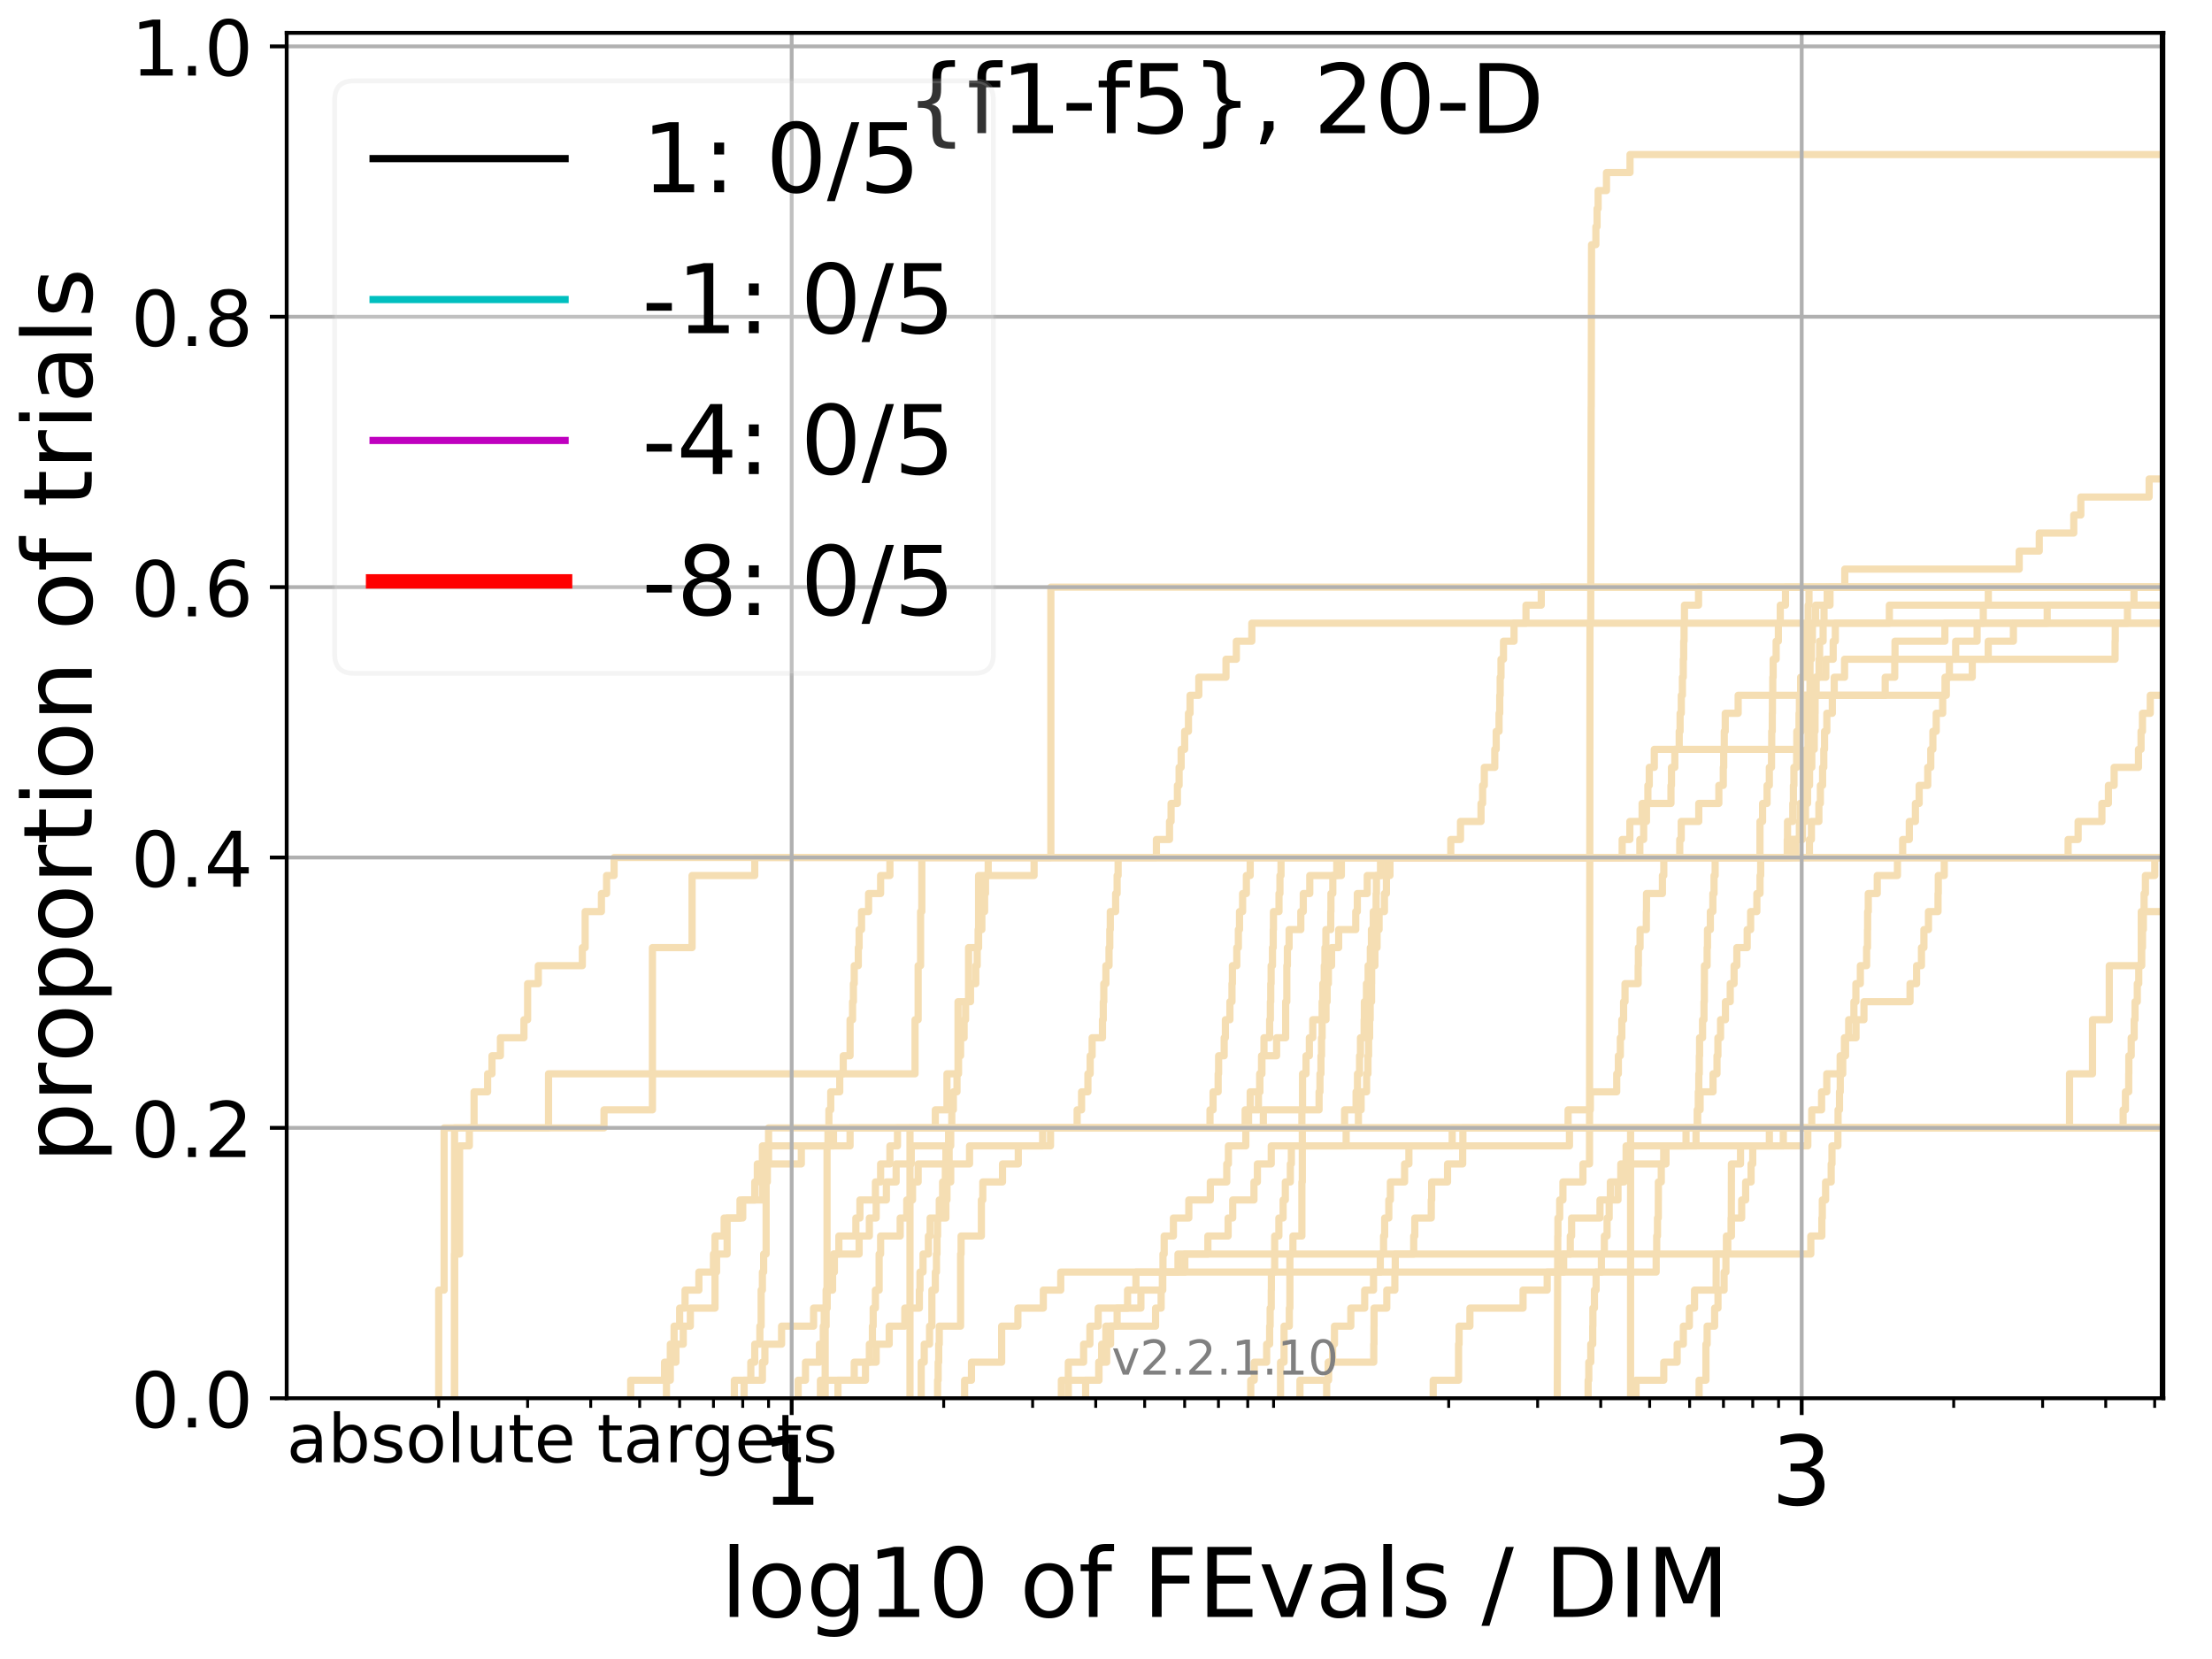 <?xml version="1.0" encoding="utf-8" standalone="no"?>
<!DOCTYPE svg PUBLIC "-//W3C//DTD SVG 1.1//EN"
  "http://www.w3.org/Graphics/SVG/1.1/DTD/svg11.dtd">
<!-- Created with matplotlib (http://matplotlib.org/) -->
<svg height="345.6pt" version="1.1" viewBox="0 0 460.8 345.6" width="460.8pt" xmlns="http://www.w3.org/2000/svg" xmlns:xlink="http://www.w3.org/1999/xlink">
 <defs>
  <style type="text/css">
*{stroke-linecap:butt;stroke-linejoin:round;}
  </style>
 </defs>
 <g id="figure_1">
  <g id="patch_1">
   <path d="M 0 345.6 
L 460.8 345.6 
L 460.8 0 
L 0 0 
z
" style="fill:#ffffff;"/>
  </g>
  <g id="axes_1">
   <g id="patch_2">
    <path d="M 59.72 291.28 
L 450.672 291.28 
L 450.672 6.845 
L 59.72 6.845 
z
" style="fill:#ffffff;"/>
   </g>
   <g id="line2d_1">
    <path clip-path="url(#p3e1909764e)" d="M 189.567 291.28 
L 189.567 287.525 
L 189.567 287.525 
L 189.567 283.77 
L 189.567 283.77 
L 189.567 280.015 
L 189.567 280.015 
L 189.567 276.26 
L 189.567 276.26 
L 189.567 272.505 
L 189.567 272.505 
L 189.567 268.751 
L 189.567 268.751 
L 189.567 264.996 
L 189.567 264.996 
L 189.567 261.241 
L 189.567 261.241 
L 189.567 257.486 
L 189.567 257.486 
L 189.567 253.731 
L 189.567 253.731 
L 189.567 249.976 
L 189.567 249.976 
L 189.567 246.221 
L 189.567 246.221 
L 189.567 242.466 
L 189.567 242.466 
L 189.567 238.711 
L 189.567 238.711 
L 189.567 234.956 
L 194.844 234.956 
L 194.844 231.201 
L 197.271 231.201 
L 197.271 227.446 
L 197.271 227.446 
L 197.271 223.692 
L 199.575 223.692 
L 199.575 219.937 
L 199.575 219.937 
L 199.575 216.182 
L 199.575 216.182 
L 199.575 212.427 
L 199.575 212.427 
L 199.575 208.672 
L 201.768 208.672 
L 201.768 204.917 
L 201.768 204.917 
L 201.768 201.162 
L 201.768 201.162 
L 201.768 197.407 
L 203.861 197.407 
L 203.861 193.652 
L 203.861 193.652 
L 203.861 189.897 
L 203.861 189.897 
L 203.861 186.142 
L 203.861 186.142 
L 203.861 182.387 
L 205.863 182.387 
L 205.863 178.633 
L 341.61 178.633 
L 341.61 174.878 
L 342.406 174.878 
L 342.406 171.123 
L 342.994 171.123 
L 342.994 167.368 
L 343.285 167.368 
L 343.285 163.613 
L 343.574 163.613 
L 343.574 159.858 
L 344.619 159.858 
L 344.619 156.103 
L 374.889 156.103 
L 374.889 152.348 
L 375.275 152.348 
L 375.275 148.593 
L 375.658 148.593 
L 375.658 144.838 
L 392.719 144.838 
L 392.719 141.083 
L 394.707 141.083 
L 394.707 137.329 
L 394.763 137.329 
L 394.763 133.574 
L 405.155 133.574 
L 405.155 129.819 
L 405.155 129.819 
L 405.155 129.819 
L 450.672 129.819 
" style="fill:none;stroke:#f5deb3;stroke-linecap:square;stroke-width:1.5;"/>
   </g>
   <g id="line2d_2">
    <path clip-path="url(#p3e1909764e)" d="M 339.678 291.28 
L 339.678 280.015 
L 339.678 280.015 
L 339.678 268.751 
L 339.683 268.751 
L 339.683 257.486 
L 339.683 257.486 
L 339.683 246.221 
L 339.683 246.221 
L 339.683 234.956 
L 431.12 234.956 
L 431.12 223.692 
L 435.908 223.692 
L 435.908 212.427 
L 439.401 212.427 
L 439.401 201.162 
L 446.065 201.162 
L 446.065 189.897 
L 446.065 189.897 
L 446.065 189.897 
L 450.672 189.897 
" style="fill:none;stroke:#f5deb3;stroke-linecap:square;stroke-width:1.5;"/>
   </g>
   <g id="line2d_3">
    <path clip-path="url(#p3e1909764e)" d="M 171.899 291.28 
L 171.899 287.525 
L 171.899 287.525 
L 171.899 283.77 
L 171.899 283.77 
L 171.899 280.015 
L 171.899 280.015 
L 171.899 276.26 
L 172.095 276.26 
L 172.095 272.505 
L 172.29 272.505 
L 172.29 268.751 
L 172.29 268.751 
L 172.29 264.996 
L 172.29 264.996 
L 172.29 261.241 
L 172.29 261.241 
L 172.29 257.486 
L 172.29 257.486 
L 172.29 253.731 
L 172.29 253.731 
L 172.29 249.976 
L 172.29 249.976 
L 172.29 246.221 
L 172.29 246.221 
L 172.29 242.466 
L 172.29 242.466 
L 172.29 238.711 
L 172.484 238.711 
L 172.484 234.956 
L 172.677 234.956 
L 172.677 231.201 
L 173.061 231.201 
L 173.061 227.446 
L 174.934 227.446 
L 174.934 223.692 
L 175.662 223.692 
L 175.662 219.937 
L 177.084 219.937 
L 177.084 216.182 
L 177.084 216.182 
L 177.084 212.427 
L 177.606 212.427 
L 177.606 208.672 
L 177.779 208.672 
L 177.779 204.917 
L 177.951 204.917 
L 177.951 201.162 
L 178.802 201.162 
L 178.802 197.407 
L 178.97 197.407 
L 178.97 193.652 
L 179.471 193.652 
L 179.471 189.897 
L 180.943 189.897 
L 180.943 186.142 
L 183.447 186.142 
L 183.447 182.387 
L 185.385 182.387 
L 185.385 178.633 
L 185.385 178.633 
L 185.385 178.633 
L 450.672 178.633 
" style="fill:none;stroke:#f5deb3;stroke-linecap:square;stroke-width:1.5;"/>
   </g>
   <g id="line2d_4">
    <path clip-path="url(#p3e1909764e)" d="M 138.837 291.28 
L 138.837 287.525 
L 139.638 287.525 
L 139.638 283.77 
L 140.815 283.77 
L 140.815 280.015 
L 142.338 280.015 
L 142.338 276.26 
L 143.812 276.26 
L 143.812 272.505 
L 148.951 272.505 
L 148.951 268.751 
L 148.951 268.751 
L 148.951 264.996 
L 149.274 264.996 
L 149.274 261.241 
L 151.472 261.241 
L 151.472 257.486 
L 151.472 257.486 
L 151.472 253.731 
L 154.152 253.731 
L 154.152 249.976 
L 157.227 249.976 
L 157.227 246.221 
L 157.764 246.221 
L 157.764 242.466 
L 158.821 242.466 
L 158.821 238.711 
L 177.084 238.711 
L 177.084 234.956 
L 260.099 234.956 
L 260.099 231.201 
L 262.158 231.201 
L 262.158 227.446 
L 262.456 227.446 
L 262.456 223.692 
L 262.806 223.692 
L 262.806 219.937 
L 263.312 219.937 
L 263.312 216.182 
L 264.49 216.182 
L 264.49 212.427 
L 264.645 212.427 
L 264.645 208.672 
L 264.722 208.672 
L 264.722 204.917 
L 264.799 204.917 
L 264.799 201.162 
L 265.081 201.162 
L 265.081 197.407 
L 265.234 197.407 
L 265.234 193.652 
L 265.284 193.652 
L 265.284 189.897 
L 266.438 189.897 
L 266.438 186.142 
L 266.636 186.142 
L 266.636 182.387 
L 266.857 182.387 
L 266.857 178.633 
L 366.633 178.633 
L 366.633 174.878 
L 366.636 174.878 
L 366.636 171.123 
L 367.179 171.123 
L 367.179 167.368 
L 368.112 167.368 
L 368.112 163.613 
L 368.583 163.613 
L 368.583 159.858 
L 369.039 159.858 
L 369.039 156.103 
L 369.081 156.103 
L 369.081 152.348 
L 369.198 152.348 
L 369.198 148.593 
L 369.23 148.593 
L 369.23 144.838 
L 369.297 144.838 
L 369.297 141.083 
L 369.381 141.083 
L 369.381 137.329 
L 370.001 137.329 
L 370.001 133.574 
L 370.466 133.574 
L 370.466 129.819 
L 370.865 129.819 
L 370.865 126.064 
L 371.951 126.064 
L 371.951 122.309 
L 371.951 122.309 
L 371.951 122.309 
L 450.672 122.309 
" style="fill:none;stroke:#f5deb3;stroke-linecap:square;stroke-width:1.5;"/>
   </g>
   <g id="line2d_5">
    <path clip-path="url(#p3e1909764e)" d="M 330.834 291.28 
L 330.834 287.525 
L 330.973 287.525 
L 330.973 283.77 
L 331.387 283.77 
L 331.387 280.015 
L 331.792 280.015 
L 331.792 276.26 
L 331.828 276.26 
L 331.828 272.505 
L 332.152 272.505 
L 332.152 268.751 
L 332.497 268.751 
L 332.497 264.996 
L 333.598 264.996 
L 333.598 261.241 
L 334.215 261.241 
L 334.215 257.486 
L 334.784 257.486 
L 334.784 253.731 
L 335.22 253.731 
L 335.22 249.976 
L 337.057 249.976 
L 337.057 246.221 
L 337.644 246.221 
L 337.644 242.466 
L 338.746 242.466 
L 338.746 238.711 
L 353.311 238.711 
L 353.311 234.956 
L 353.311 234.956 
L 353.311 234.956 
L 450.672 234.956 
" style="fill:none;stroke:#f5deb3;stroke-linecap:square;stroke-width:1.5;"/>
   </g>
   <g id="line2d_6"/>
   <g id="line2d_7">
    <path clip-path="url(#p3e1909764e)" d="M 170.908 291.28 
L 170.908 287.525 
L 180.295 287.525 
L 180.295 283.77 
L 181.103 283.77 
L 181.103 280.015 
L 181.74 280.015 
L 181.74 276.26 
L 181.898 276.26 
L 181.898 272.505 
L 182.368 272.505 
L 182.368 268.751 
L 183.141 268.751 
L 183.141 264.996 
L 183.141 264.996 
L 183.141 261.241 
L 183.447 261.241 
L 183.447 257.486 
L 187.524 257.486 
L 187.524 253.731 
L 188.896 253.731 
L 188.896 249.976 
L 190.096 249.976 
L 190.096 246.221 
L 191.266 246.221 
L 191.266 242.466 
L 197.719 242.466 
L 197.719 238.711 
L 197.719 238.711 
L 197.719 234.956 
L 282.981 234.956 
L 282.981 231.201 
L 283.546 231.201 
L 283.546 227.446 
L 284.69 227.446 
L 284.69 223.692 
L 284.971 223.692 
L 284.971 219.937 
L 285.103 219.937 
L 285.103 216.182 
L 285.317 216.182 
L 285.317 212.427 
L 285.431 212.427 
L 285.431 208.672 
L 285.724 208.672 
L 285.724 204.917 
L 285.741 204.917 
L 285.741 201.162 
L 286.417 201.162 
L 286.417 197.407 
L 286.863 197.407 
L 286.863 193.652 
L 287.288 193.652 
L 287.288 189.897 
L 288.404 189.897 
L 288.404 186.142 
L 288.816 186.142 
L 288.816 182.387 
L 289.028 182.387 
L 289.028 178.633 
L 376.941 178.633 
L 376.941 174.878 
L 377.352 174.878 
L 377.352 171.123 
L 378.907 171.123 
L 378.907 167.368 
L 379.216 167.368 
L 379.216 163.613 
L 379.68 163.613 
L 379.68 159.858 
L 379.932 159.858 
L 379.932 156.103 
L 380.087 156.103 
L 380.087 152.348 
L 380.564 152.348 
L 380.564 148.593 
L 381.707 148.593 
L 381.707 144.838 
L 382.102 144.838 
L 382.102 141.083 
L 384.255 141.083 
L 384.255 137.329 
L 440.608 137.329 
L 440.608 133.574 
L 440.648 133.574 
L 440.648 129.819 
L 443.192 129.819 
L 443.192 126.064 
L 444.551 126.064 
L 444.551 122.309 
L 461.8 122.309 
" style="fill:none;stroke:#f5deb3;stroke-linecap:square;stroke-width:1.5;"/>
   </g>
   <g id="line2d_8">
    <path clip-path="url(#p3e1909764e)" d="M 353.954 291.28 
L 353.954 287.525 
L 355.376 287.525 
L 355.379 280.015 
L 355.629 280.015 
L 355.629 276.26 
L 357.188 276.26 
L 357.188 272.505 
L 357.889 272.505 
L 357.889 268.751 
L 359.16 268.751 
L 359.16 264.996 
L 359.542 264.996 
L 359.542 261.241 
L 359.928 261.241 
L 359.928 257.486 
L 360.667 257.486 
L 360.667 253.731 
L 362.82 253.731 
L 362.82 249.976 
L 363.65 249.976 
L 363.65 246.221 
L 364.783 246.221 
L 364.783 242.466 
L 365.124 242.466 
L 365.124 238.711 
L 368.593 238.711 
L 368.593 234.956 
L 461.8 234.956 
L 461.8 234.956 
" style="fill:none;stroke:#f5deb3;stroke-linecap:square;stroke-width:1.5;"/>
   </g>
   <g id="line2d_9">
    <path clip-path="url(#p3e1909764e)" d="M 166.272 291.28 
L 166.272 287.525 
L 167.799 287.525 
L 167.799 283.77 
L 170.707 283.77 
L 170.707 280.015 
L 171.505 280.015 
L 171.505 276.26 
L 171.703 276.26 
L 171.703 272.505 
L 172.29 272.505 
L 172.29 268.751 
L 173.442 268.751 
L 173.442 264.996 
L 173.631 264.996 
L 173.631 261.241 
L 174.75 261.241 
L 174.75 257.486 
L 178.293 257.486 
L 178.293 253.731 
L 179.138 253.731 
L 179.138 249.976 
L 182.368 249.976 
L 182.368 246.221 
L 183.447 246.221 
L 183.447 242.466 
L 185.385 242.466 
L 185.385 238.711 
L 186.963 238.711 
L 186.963 234.956 
L 280.099 234.956 
L 280.099 231.201 
L 282.495 231.201 
L 282.495 227.446 
L 282.791 227.446 
L 282.791 223.692 
L 283.222 223.692 
L 283.222 219.937 
L 283.41 219.937 
L 283.41 216.182 
L 284.172 216.182 
L 284.172 212.427 
L 284.222 212.427 
L 284.222 208.672 
L 284.657 208.672 
L 284.657 204.917 
L 285.004 204.917 
L 285.004 201.162 
L 285.464 201.162 
L 285.464 197.407 
L 285.692 197.407 
L 285.692 193.652 
L 286.08 193.652 
L 286.08 189.897 
L 286.672 189.897 
L 286.672 186.142 
L 286.736 186.142 
L 286.736 182.387 
L 289.553 182.387 
L 289.553 178.633 
L 372.318 178.633 
L 372.318 174.878 
L 372.374 174.878 
L 372.374 171.123 
L 373.47 171.123 
L 373.47 167.368 
L 373.596 167.368 
L 373.596 163.613 
L 373.702 163.613 
L 373.702 159.858 
L 374.274 159.858 
L 374.274 156.103 
L 374.309 156.103 
L 374.309 152.348 
L 374.767 152.348 
L 374.767 148.593 
L 374.85 148.593 
L 374.85 144.838 
L 375.103 144.838 
L 375.103 141.083 
L 376.194 141.083 
L 376.194 137.329 
L 376.234 137.329 
L 376.234 133.574 
L 376.389 133.574 
L 376.389 129.819 
L 376.674 129.819 
L 376.674 126.064 
L 376.848 126.064 
L 376.848 122.309 
L 376.848 122.309 
L 376.848 122.309 
L 450.672 122.309 
" style="fill:none;stroke:#f5deb3;stroke-linecap:square;stroke-width:1.5;"/>
   </g>
   <g id="line2d_10">
    <path clip-path="url(#p3e1909764e)" d="M 200.945 291.28 
L 200.945 287.525 
L 202.376 287.525 
L 202.376 283.77 
L 208.665 283.77 
L 208.665 280.015 
L 208.665 280.015 
L 208.665 276.26 
L 212.045 276.26 
L 212.045 272.505 
L 217.345 272.505 
L 217.345 268.751 
L 220.968 268.751 
L 220.968 264.996 
L 345.011 264.996 
L 345.011 261.241 
L 345.122 261.241 
L 345.122 257.486 
L 345.285 257.486 
L 345.285 253.731 
L 345.457 253.731 
L 345.457 249.976 
L 345.47 249.976 
L 345.47 246.221 
L 346.077 246.221 
L 346.077 242.466 
L 346.585 242.466 
L 346.585 238.711 
L 376.6 238.711 
L 376.6 234.956 
L 461.8 234.956 
" style="fill:none;stroke:#f5deb3;stroke-linecap:square;stroke-width:1.5;"/>
   </g>
   <g id="line2d_11">
    <path clip-path="url(#p3e1909764e)" d="M 131.388 291.28 
L 131.388 287.525 
L 138.431 287.525 
L 138.431 283.77 
L 139.638 283.77 
L 139.638 280.015 
L 140.426 280.015 
L 140.426 276.26 
L 141.583 276.26 
L 141.583 272.505 
L 142.711 272.505 
L 142.711 268.751 
L 145.59 268.751 
L 145.59 264.996 
L 148.626 264.996 
L 148.626 261.241 
L 148.951 261.241 
L 148.951 257.486 
L 150.855 257.486 
L 150.855 253.731 
L 154.727 253.731 
L 154.727 249.976 
L 158.821 249.976 
L 158.821 246.221 
L 159.081 246.221 
L 159.081 242.466 
L 166.933 242.466 
L 166.933 238.711 
L 173.631 238.711 
L 173.631 234.956 
L 252.064 234.956 
L 252.064 231.201 
L 252.704 231.201 
L 252.704 227.446 
L 253.762 227.446 
L 253.762 223.692 
L 253.86 223.692 
L 253.86 219.937 
L 255.019 219.937 
L 255.019 216.182 
L 255.273 216.182 
L 255.273 212.427 
L 256.212 212.427 
L 256.212 208.672 
L 256.643 208.672 
L 256.643 204.917 
L 256.735 204.917 
L 256.735 201.162 
L 257.645 201.162 
L 257.645 197.407 
L 257.974 197.407 
L 257.974 193.652 
L 258.212 193.652 
L 258.212 189.897 
L 258.859 189.897 
L 258.859 186.142 
L 259.642 186.142 
L 259.642 182.387 
L 260.44 182.387 
L 260.44 178.633 
L 260.44 178.633 
L 260.44 178.633 
L 450.672 178.633 
" style="fill:none;stroke:#f5deb3;stroke-linecap:square;stroke-width:1.5;"/>
   </g>
   <g id="line2d_12">
    <path clip-path="url(#p3e1909764e)" d="M 94.693 291.28 
L 94.693 287.525 
L 94.693 287.525 
L 94.693 283.77 
L 94.693 283.77 
L 94.693 280.015 
L 94.693 280.015 
L 94.693 276.26 
L 94.693 276.26 
L 94.693 272.505 
L 94.693 272.505 
L 94.693 268.751 
L 94.693 268.751 
L 94.693 264.996 
L 94.693 264.996 
L 94.693 261.241 
L 94.693 261.241 
L 94.693 257.486 
L 94.693 257.486 
L 94.693 253.731 
L 94.693 253.731 
L 94.693 249.976 
L 94.693 249.976 
L 94.693 246.221 
L 94.693 246.221 
L 94.693 242.466 
L 94.693 242.466 
L 94.693 238.711 
L 94.693 238.711 
L 94.693 234.956 
L 125.828 234.956 
L 125.828 231.201 
L 135.915 231.201 
L 135.915 227.446 
L 135.915 227.446 
L 135.915 223.692 
L 135.915 223.692 
L 135.915 219.937 
L 135.915 219.937 
L 135.915 216.182 
L 135.915 216.182 
L 135.915 212.427 
L 135.915 212.427 
L 135.915 208.672 
L 135.915 208.672 
L 135.915 204.917 
L 135.915 204.917 
L 135.915 201.162 
L 135.915 201.162 
L 135.915 197.407 
L 144.173 197.407 
L 144.173 193.652 
L 144.173 193.652 
L 144.173 189.897 
L 144.173 189.897 
L 144.173 186.142 
L 144.173 186.142 
L 144.173 182.387 
L 157.227 182.387 
L 157.227 178.633 
L 337.925 178.633 
L 337.925 174.878 
L 339.528 174.878 
L 339.528 171.123 
L 342.081 171.123 
L 342.081 167.368 
L 348.094 167.368 
L 348.094 163.613 
L 348.202 163.613 
L 348.202 159.858 
L 348.895 159.858 
L 348.895 156.103 
L 349.811 156.103 
L 349.811 152.348 
L 349.994 152.348 
L 349.994 148.593 
L 350.244 148.593 
L 350.244 144.838 
L 350.477 144.838 
L 350.477 141.083 
L 350.657 141.083 
L 350.657 137.329 
L 350.74 137.329 
L 350.74 133.574 
L 350.822 133.574 
L 350.822 129.819 
L 350.904 129.819 
L 350.904 126.064 
L 353.837 126.064 
L 353.837 122.309 
L 353.837 122.309 
L 353.837 122.309 
L 450.672 122.309 
" style="fill:none;stroke:#f5deb3;stroke-linecap:square;stroke-width:1.5;"/>
   </g>
   <g id="line2d_13">
    <path clip-path="url(#p3e1909764e)" d="M 266.759 291.28 
L 266.759 287.525 
L 266.759 287.525 
L 266.759 283.77 
L 267.491 283.77 
L 267.491 280.015 
L 267.491 280.015 
L 267.491 276.26 
L 268.59 276.26 
L 268.59 272.505 
L 268.708 272.505 
L 268.708 268.751 
L 268.708 268.751 
L 268.708 264.996 
L 268.708 264.996 
L 268.708 261.241 
L 269.34 261.241 
L 269.34 257.486 
L 271.207 257.486 
L 271.207 253.731 
L 271.207 253.731 
L 271.207 249.976 
L 271.207 249.976 
L 271.207 246.221 
L 271.296 246.221 
L 271.296 242.466 
L 271.296 242.466 
L 271.296 238.711 
L 271.296 238.711 
L 271.296 234.956 
L 271.296 234.956 
L 271.296 234.956 
L 450.672 234.956 
" style="fill:none;stroke:#f5deb3;stroke-linecap:square;stroke-width:1.5;"/>
   </g>
   <g id="line2d_14">
    <path clip-path="url(#p3e1909764e)" d="M 155.011 291.28 
L 155.011 287.525 
L 156.409 287.525 
L 156.409 283.77 
L 157.227 283.77 
L 157.227 280.015 
L 158.296 280.015 
L 158.296 276.26 
L 158.559 276.26 
L 158.559 272.505 
L 158.559 272.505 
L 158.559 268.751 
L 158.821 268.751 
L 158.821 264.996 
L 159.081 264.996 
L 159.081 261.241 
L 159.597 261.241 
L 159.597 257.486 
L 159.597 257.486 
L 159.597 253.731 
L 159.597 253.731 
L 159.597 249.976 
L 159.597 249.976 
L 159.597 246.221 
L 159.853 246.221 
L 159.853 242.466 
L 160.108 242.466 
L 160.108 238.711 
L 160.108 238.711 
L 160.108 234.956 
L 224.388 234.956 
L 224.388 231.201 
L 225.311 231.201 
L 225.311 227.446 
L 226.632 227.446 
L 226.632 223.692 
L 227.103 223.692 
L 227.103 219.937 
L 227.511 219.937 
L 227.511 216.182 
L 229.665 216.182 
L 229.665 212.427 
L 229.831 212.427 
L 229.831 208.672 
L 229.941 208.672 
L 229.941 204.917 
L 230.38 204.917 
L 230.38 201.162 
L 231.029 201.162 
L 231.029 197.407 
L 231.19 197.407 
L 231.19 193.652 
L 231.297 193.652 
L 231.297 189.897 
L 232.406 189.897 
L 232.406 186.142 
L 232.718 186.142 
L 232.718 182.387 
L 232.925 182.387 
L 232.925 178.633 
L 240.901 178.633 
L 240.901 174.878 
L 243.632 174.878 
L 243.632 171.123 
L 243.958 171.123 
L 243.958 167.368 
L 245.275 167.368 
L 245.275 163.613 
L 245.628 163.613 
L 245.628 159.858 
L 246.055 159.858 
L 246.055 156.103 
L 246.785 156.103 
L 246.785 152.348 
L 247.577 152.348 
L 247.577 148.593 
L 247.913 148.593 
L 247.913 144.838 
L 249.733 144.838 
L 249.733 141.083 
L 255.399 141.083 
L 255.399 137.329 
L 257.555 137.329 
L 257.555 133.574 
L 260.777 133.574 
L 260.777 129.819 
L 461.8 129.819 
" style="fill:none;stroke:#f5deb3;stroke-linecap:square;stroke-width:1.5;"/>
   </g>
   <g id="line2d_15"/>
   <g id="line2d_16">
    <path clip-path="url(#p3e1909764e)" d="M 276.37 291.28 
L 276.37 287.525 
L 276.747 287.525 
L 276.747 283.77 
L 277.608 283.77 
L 277.608 280.015 
L 277.994 280.015 
L 277.994 276.26 
L 281.402 276.26 
L 281.402 272.505 
L 284.289 272.505 
L 284.289 268.751 
L 286.128 268.751 
L 286.128 264.996 
L 287.539 264.996 
L 287.539 261.241 
L 288.22 261.241 
L 288.22 257.486 
L 288.45 257.486 
L 288.45 253.731 
L 289.314 253.731 
L 289.314 249.976 
L 289.643 249.976 
L 289.643 246.221 
L 292.6 246.221 
L 292.6 242.466 
L 293.499 242.466 
L 293.499 238.711 
L 302.518 238.711 
L 302.518 234.956 
L 353.58 234.956 
L 353.58 231.201 
L 354.165 231.201 
L 354.165 227.446 
L 356.857 227.446 
L 356.857 223.692 
L 357.681 223.692 
L 357.681 219.937 
L 357.873 219.937 
L 357.873 216.182 
L 358.422 216.182 
L 358.422 212.427 
L 359.442 212.427 
L 359.442 208.672 
L 360.437 208.672 
L 360.437 204.917 
L 361.24 204.917 
L 361.24 201.162 
L 361.818 201.162 
L 361.818 197.407 
L 363.97 197.407 
L 363.97 193.652 
L 364.691 193.652 
L 364.691 189.897 
L 365.987 189.897 
L 365.987 186.142 
L 366.644 186.142 
L 366.644 182.387 
L 366.782 182.387 
L 366.782 178.633 
L 374.122 178.633 
L 374.122 174.878 
L 374.908 174.878 
L 374.908 171.123 
L 376.118 171.123 
L 376.118 167.368 
L 376.547 167.368 
L 376.547 163.613 
L 376.965 163.613 
L 376.965 159.858 
L 377.155 159.858 
L 377.155 156.103 
L 377.306 156.103 
L 377.393 148.593 
L 377.823 148.593 
L 377.823 144.838 
L 378.333 144.838 
L 378.333 141.083 
L 378.939 141.083 
L 378.939 137.329 
L 379.059 137.329 
L 379.059 133.574 
L 379.788 133.574 
L 379.788 129.819 
L 379.978 129.819 
L 379.978 126.064 
L 380.642 126.064 
L 380.642 122.309 
L 384.304 122.309 
L 384.304 118.554 
L 420.639 118.554 
L 420.639 114.799 
L 424.815 114.799 
L 424.815 111.044 
L 432.003 111.044 
L 432.003 107.289 
L 433.473 107.289 
L 433.473 103.534 
L 447.706 103.534 
L 447.706 99.779 
L 461.8 99.779 
L 461.8 99.779 
" style="fill:none;stroke:#f5deb3;stroke-linecap:square;stroke-width:1.5;"/>
   </g>
   <g id="line2d_17">
    <path clip-path="url(#p3e1909764e)" d="M 298.563 291.28 
L 298.563 287.525 
L 303.847 287.525 
L 303.847 283.77 
L 303.847 283.77 
L 303.847 280.015 
L 303.956 280.015 
L 303.956 276.26 
L 306.209 276.26 
L 306.209 272.505 
L 317.279 272.505 
L 317.279 268.751 
L 322.307 268.751 
L 322.307 264.996 
L 325.739 264.996 
L 325.739 261.241 
L 327.118 261.241 
L 327.118 257.486 
L 327.393 257.486 
L 327.393 253.731 
L 333.307 253.731 
L 333.307 249.976 
L 335.467 249.976 
L 335.467 246.221 
L 338.327 246.221 
L 338.327 242.466 
L 347.062 242.466 
L 347.062 238.711 
L 351.23 238.711 
L 351.23 234.956 
L 461.8 234.956 
" style="fill:none;stroke:#f5deb3;stroke-linecap:square;stroke-width:1.5;"/>
   </g>
   <g id="line2d_18">
    <path clip-path="url(#p3e1909764e)" d="M 94.693 291.28 
L 94.693 287.525 
L 94.693 287.525 
L 94.693 283.77 
L 94.693 283.77 
L 94.693 280.015 
L 94.693 280.015 
L 94.693 276.26 
L 94.693 276.26 
L 94.693 272.505 
L 94.693 272.505 
L 94.693 268.751 
L 94.693 268.751 
L 94.693 264.996 
L 94.693 264.996 
L 94.693 261.241 
L 95.743 261.241 
L 95.743 257.486 
L 95.743 257.486 
L 95.743 253.731 
L 95.743 253.731 
L 95.743 249.976 
L 95.743 249.976 
L 95.743 246.221 
L 95.743 246.221 
L 95.743 242.466 
L 95.743 242.466 
L 95.743 238.711 
L 97.774 238.711 
L 97.774 234.956 
L 98.757 234.956 
L 98.757 231.201 
L 98.757 231.201 
L 98.757 227.446 
L 101.584 227.446 
L 101.584 223.692 
L 102.489 223.692 
L 102.489 219.937 
L 104.246 219.937 
L 104.246 216.182 
L 109.146 216.182 
L 109.146 212.427 
L 109.914 212.427 
L 109.914 208.672 
L 109.914 208.672 
L 109.914 204.917 
L 112.143 204.917 
L 112.143 201.162 
L 121.311 201.162 
L 121.311 197.407 
L 121.901 197.407 
L 121.901 193.652 
L 121.901 193.652 
L 121.901 189.897 
L 125.287 189.897 
L 125.287 186.142 
L 126.362 186.142 
L 126.362 182.387 
L 127.929 182.387 
L 127.929 178.633 
L 430.828 178.633 
L 430.828 174.878 
L 432.911 174.878 
L 432.911 171.123 
L 437.863 171.123 
L 437.863 167.368 
L 439.219 167.368 
L 439.219 163.613 
L 440.414 163.613 
L 440.414 159.858 
L 445.484 159.858 
L 445.484 156.103 
L 446.019 156.103 
L 446.019 152.348 
L 446.316 152.348 
L 446.316 148.593 
L 447.942 148.593 
L 447.942 144.838 
L 453.411 144.838 
L 453.411 141.083 
L 454.085 141.083 
L 454.085 137.329 
L 461.8 137.329 
" style="fill:none;stroke:#f5deb3;stroke-linecap:square;stroke-width:1.5;"/>
   </g>
   <g id="line2d_19">
    <path clip-path="url(#p3e1909764e)" d="M 340.815 291.28 
L 340.815 287.525 
L 346.594 287.525 
L 346.594 283.77 
L 349.382 283.77 
L 349.382 280.015 
L 350.669 280.015 
L 350.669 276.26 
L 351.925 276.26 
L 351.925 272.505 
L 353.003 272.505 
L 353.003 268.751 
L 357.506 268.751 
L 357.506 264.996 
L 357.513 264.996 
L 357.513 261.241 
L 359.645 261.241 
L 359.645 257.486 
L 360.648 257.486 
L 360.648 253.731 
L 360.67 253.731 
L 360.67 249.976 
L 360.677 249.976 
L 360.677 246.221 
L 360.683 246.221 
L 360.683 242.466 
L 362.582 242.466 
L 362.582 238.711 
L 371.496 238.711 
L 371.496 234.956 
L 442.285 234.956 
L 442.285 231.201 
L 442.767 231.201 
L 442.767 227.446 
L 443.45 227.446 
L 443.45 223.692 
L 443.473 223.692 
L 443.473 219.937 
L 443.969 219.937 
L 443.969 216.182 
L 444.591 216.182 
L 444.591 212.427 
L 444.768 212.427 
L 444.768 208.672 
L 445.237 208.672 
L 445.237 204.917 
L 445.541 204.917 
L 445.541 201.162 
L 446.154 201.162 
L 446.154 197.407 
L 446.322 197.407 
L 446.322 193.652 
L 446.5 193.652 
L 446.5 189.897 
L 446.655 189.897 
L 446.655 186.142 
L 446.929 186.142 
L 446.929 182.387 
L 448.873 182.387 
L 448.873 178.633 
L 461.8 178.633 
" style="fill:none;stroke:#f5deb3;stroke-linecap:square;stroke-width:1.5;"/>
   </g>
   <g id="line2d_20">
    <path clip-path="url(#p3e1909764e)" d="M 152.98 291.28 
L 152.98 287.525 
L 158.821 287.525 
L 158.821 283.77 
L 159.34 283.77 
L 159.34 280.015 
L 162.818 280.015 
L 162.818 276.26 
L 169.484 276.26 
L 169.484 272.505 
L 172.095 272.505 
L 172.095 268.751 
L 173.252 268.751 
L 173.252 264.996 
L 173.819 264.996 
L 173.819 261.241 
L 178.97 261.241 
L 178.97 257.486 
L 181.103 257.486 
L 181.103 253.731 
L 182.524 253.731 
L 182.524 249.976 
L 184.649 249.976 
L 184.649 246.221 
L 186.68 246.221 
L 186.68 242.466 
L 189.832 242.466 
L 189.832 238.711 
L 197.607 238.711 
L 197.607 234.956 
L 259.383 234.956 
L 259.383 231.201 
L 260.44 231.201 
L 260.44 227.446 
L 262.429 227.446 
L 262.429 223.692 
L 262.886 223.692 
L 262.886 219.937 
L 265.94 219.937 
L 265.94 216.182 
L 267.828 216.182 
L 267.828 212.427 
L 267.828 212.427 
L 267.828 208.672 
L 268.068 208.672 
L 268.068 204.917 
L 268.068 204.917 
L 268.068 201.162 
L 268.187 201.162 
L 268.187 197.407 
L 268.543 197.407 
L 268.543 193.652 
L 270.983 193.652 
L 270.983 189.897 
L 271.496 189.897 
L 271.496 186.142 
L 272.85 186.142 
L 272.85 182.387 
L 279.433 182.387 
L 279.433 178.633 
L 349.923 178.633 
L 349.923 174.878 
L 350.232 174.878 
L 350.232 171.123 
L 353.884 171.123 
L 353.884 167.368 
L 358.066 167.368 
L 358.066 163.613 
L 358.993 163.613 
L 358.993 159.858 
L 359.078 159.858 
L 359.078 156.103 
L 359.195 156.103 
L 359.195 152.348 
L 359.4 152.348 
L 359.4 148.593 
L 362.09 148.593 
L 362.09 144.838 
L 405.181 144.838 
L 405.181 141.083 
L 410.857 141.083 
L 410.857 137.329 
L 414.187 137.329 
L 414.187 133.574 
L 419.428 133.574 
L 419.428 129.819 
L 426.47 129.819 
L 426.47 126.064 
L 461.8 126.064 
" style="fill:none;stroke:#f5deb3;stroke-linecap:square;stroke-width:1.5;"/>
   </g>
   <g id="line2d_21">
    <path clip-path="url(#p3e1909764e)" d="M 324.408 291.28 
L 324.513 257.486 
L 324.547 257.486 
L 324.547 253.731 
L 324.914 253.731 
L 324.914 249.976 
L 325.584 249.976 
L 325.584 246.221 
L 329.751 246.221 
L 329.751 242.466 
L 331.124 242.466 
L 331.226 129.819 
L 331.37 129.819 
L 331.471 84.76 
L 331.483 84.76 
L 331.549 50.965 
L 332.451 50.965 
L 332.451 47.211 
L 332.701 47.211 
L 332.701 43.456 
L 332.921 43.456 
L 332.921 39.701 
L 334.662 39.701 
L 334.662 35.946 
L 339.563 35.946 
L 339.563 32.191 
L 339.563 32.191 
L 450.672 32.191 
L 450.672 32.191 
" style="fill:none;stroke:#f5deb3;stroke-linecap:square;stroke-width:1.5;"/>
   </g>
   <g id="line2d_22">
    <path clip-path="url(#p3e1909764e)" d="M 174.565 291.28 
L 174.565 287.525 
L 177.951 287.525 
L 177.951 283.77 
L 182.524 283.77 
L 182.524 280.015 
L 185.239 280.015 
L 185.239 276.26 
L 188.488 276.26 
L 188.488 272.505 
L 191.522 272.505 
L 191.522 268.751 
L 191.65 268.751 
L 191.65 264.996 
L 192.282 264.996 
L 192.282 261.241 
L 193.398 261.241 
L 193.398 257.486 
L 193.764 257.486 
L 193.764 253.731 
L 197.045 253.731 
L 197.045 249.976 
L 197.271 249.976 
L 197.271 246.221 
L 198.052 246.221 
L 198.052 242.466 
L 201.972 242.466 
L 201.972 238.711 
L 217.2 238.711 
L 217.2 234.956 
L 263.179 234.956 
L 263.179 231.201 
L 271.341 231.201 
L 271.341 227.446 
L 271.341 227.446 
L 271.341 223.692 
L 272.069 223.692 
L 272.069 219.937 
L 272.764 219.937 
L 272.764 216.182 
L 273.47 216.182 
L 273.47 212.427 
L 276.23 212.427 
L 276.23 208.672 
L 276.469 208.672 
L 276.469 204.917 
L 276.727 204.917 
L 276.727 201.162 
L 277.394 201.162 
L 277.394 197.407 
L 278.87 197.407 
L 278.87 193.652 
L 282.426 193.652 
L 282.426 189.897 
L 282.756 189.897 
L 282.756 186.142 
L 284.822 186.142 
L 284.822 182.387 
L 287.585 182.387 
L 287.585 178.633 
L 302.224 178.633 
L 302.224 174.878 
L 304.249 174.878 
L 304.249 171.123 
L 308.524 171.123 
L 308.524 167.368 
L 308.858 167.368 
L 308.858 163.613 
L 309.209 163.613 
L 309.209 159.858 
L 311.39 159.858 
L 311.39 156.103 
L 311.685 156.103 
L 311.685 152.348 
L 312.279 152.348 
L 312.279 148.593 
L 312.424 148.593 
L 312.424 144.838 
L 312.514 144.838 
L 312.514 141.083 
L 312.686 141.083 
L 312.686 137.329 
L 313.205 137.329 
L 313.205 133.574 
L 315.402 133.574 
L 315.402 129.819 
L 317.894 129.819 
L 317.894 126.064 
L 321.073 126.064 
L 321.073 122.309 
L 321.073 122.309 
L 321.073 122.309 
L 450.672 122.309 
" style="fill:none;stroke:#f5deb3;stroke-linecap:square;stroke-width:1.5;"/>
   </g>
   <g id="line2d_23">
    <path clip-path="url(#p3e1909764e)" d="M 221.102 291.28 
L 221.102 287.525 
L 228.883 287.525 
L 228.883 283.77 
L 230.543 283.77 
L 230.543 280.015 
L 231.351 280.015 
L 231.351 276.26 
L 232.718 276.26 
L 232.718 272.505 
L 234.893 272.505 
L 234.893 268.751 
L 236.637 268.751 
L 236.637 264.996 
L 246.823 264.996 
L 246.823 261.241 
L 377.225 261.241 
L 377.225 257.486 
L 379.526 257.486 
L 379.526 253.731 
L 379.62 253.731 
L 379.62 249.976 
L 380.305 249.976 
L 380.305 246.221 
L 381.47 246.221 
L 381.47 242.466 
L 381.635 242.466 
L 381.635 238.711 
L 382.866 238.711 
L 382.866 234.956 
L 382.903 234.956 
L 382.903 231.201 
L 383.202 231.201 
L 383.202 227.446 
L 383.361 227.446 
L 383.361 223.692 
L 383.877 223.692 
L 383.877 219.937 
L 384.228 219.937 
L 384.228 216.182 
L 386.645 216.182 
L 386.645 212.427 
L 388.294 212.427 
L 388.294 208.672 
L 397.895 208.672 
L 397.895 204.917 
L 399.261 204.917 
L 399.261 201.162 
L 400.276 201.162 
L 400.276 197.407 
L 400.786 197.407 
L 400.786 193.652 
L 401.738 193.652 
L 401.738 189.897 
L 403.724 189.897 
L 403.724 186.142 
L 403.779 186.142 
L 403.779 182.387 
L 405.024 182.387 
L 405.024 178.633 
L 405.024 178.633 
L 405.024 178.633 
L 450.672 178.633 
" style="fill:none;stroke:#f5deb3;stroke-linecap:square;stroke-width:1.5;"/>
   </g>
   <g id="line2d_24">
    <path clip-path="url(#p3e1909764e)" d="M 270.804 291.28 
L 270.804 287.525 
L 276.707 287.525 
L 276.707 283.77 
L 286.177 283.77 
L 286.177 280.015 
L 286.225 280.015 
L 286.225 276.26 
L 286.241 276.26 
L 286.241 272.505 
L 288.892 272.505 
L 288.892 268.751 
L 290.572 268.751 
L 290.572 264.996 
L 290.66 264.996 
L 290.66 261.241 
L 294.501 261.241 
L 294.501 257.486 
L 294.729 257.486 
L 294.729 253.731 
L 298.156 253.731 
L 298.156 249.976 
L 298.243 249.976 
L 298.243 246.221 
L 301.552 246.221 
L 301.552 242.466 
L 304.702 242.466 
L 304.702 238.711 
L 304.745 238.711 
L 304.745 234.956 
L 377.415 234.956 
L 377.415 231.201 
L 379.467 231.201 
L 379.467 227.446 
L 380.55 227.446 
L 380.55 223.692 
L 383.338 223.692 
L 383.338 219.937 
L 384.463 219.937 
L 384.463 216.182 
L 385.115 216.182 
L 385.115 212.427 
L 386.202 212.427 
L 386.202 208.672 
L 386.618 208.672 
L 386.618 204.917 
L 387.545 204.917 
L 387.545 201.162 
L 388.848 201.162 
L 388.848 197.407 
L 389.033 197.407 
L 389.033 193.652 
L 389.065 193.652 
L 389.065 189.897 
L 389.195 189.897 
L 389.195 186.142 
L 391.065 186.142 
L 391.065 182.387 
L 395.272 182.387 
L 395.272 178.633 
L 396.359 178.633 
L 396.359 174.878 
L 397.742 174.878 
L 397.742 171.123 
L 399.016 171.123 
L 399.016 167.368 
L 399.799 167.368 
L 399.799 163.613 
L 401.585 163.613 
L 401.585 159.858 
L 402.215 159.858 
L 402.215 156.103 
L 402.655 156.103 
L 402.655 152.348 
L 403.349 152.348 
L 403.349 148.593 
L 404.697 148.593 
L 404.697 144.838 
L 405.455 144.838 
L 405.455 141.083 
L 406.092 141.083 
L 406.092 137.329 
L 407.406 137.329 
L 407.406 133.574 
L 411.868 133.574 
L 411.868 129.819 
L 413.157 129.819 
L 413.157 126.064 
L 414.202 126.064 
L 414.202 122.309 
L 414.202 122.309 
L 414.202 122.309 
L 450.672 122.309 
" style="fill:none;stroke:#f5deb3;stroke-linecap:square;stroke-width:1.5;"/>
   </g>
   <g id="line2d_25">
    <path clip-path="url(#p3e1909764e)" d="M 226.156 291.28 
L 226.156 287.525 
L 228.94 287.525 
L 228.94 283.77 
L 229.499 283.77 
L 229.499 280.015 
L 230.38 280.015 
L 230.38 276.26 
L 240.727 276.26 
L 240.727 272.505 
L 241.886 272.505 
L 241.886 268.751 
L 242.14 268.751 
L 242.14 264.996 
L 245.393 264.996 
L 245.393 261.241 
L 251.621 261.241 
L 251.621 257.486 
L 255.839 257.486 
L 255.839 253.731 
L 256.797 253.731 
L 256.797 249.976 
L 261.223 249.976 
L 261.223 246.221 
L 261.939 246.221 
L 261.939 242.466 
L 264.825 242.466 
L 264.825 238.711 
L 326.947 238.711 
L 326.947 234.956 
L 461.8 234.956 
" style="fill:none;stroke:#f5deb3;stroke-linecap:square;stroke-width:1.5;"/>
   </g>
   <g id="line2d_26">
    <path clip-path="url(#p3e1909764e)" d="M 260.552 291.28 
L 260.552 287.525 
L 261.279 287.525 
L 261.279 283.77 
L 263.866 283.77 
L 263.866 280.015 
L 264.49 280.015 
L 264.49 276.26 
L 264.593 276.26 
L 264.593 272.505 
L 264.825 272.505 
L 264.825 268.751 
L 264.851 268.751 
L 264.851 264.996 
L 265.538 264.996 
L 265.538 261.241 
L 265.538 261.241 
L 265.538 257.486 
L 266.413 257.486 
L 266.413 253.731 
L 267.296 253.731 
L 267.296 249.976 
L 267.756 249.976 
L 267.756 246.221 
L 268.802 246.221 
L 268.802 242.466 
L 269.014 242.466 
L 269.014 238.711 
L 280.428 238.711 
L 280.428 234.956 
L 326.663 234.956 
L 326.663 231.201 
L 331.298 231.201 
L 331.298 227.446 
L 336.792 227.446 
L 336.792 223.692 
L 337.136 223.692 
L 337.136 219.937 
L 337.545 219.937 
L 337.545 216.182 
L 337.857 216.182 
L 337.857 212.427 
L 338.224 212.427 
L 338.224 208.672 
L 338.522 208.672 
L 338.522 204.917 
L 341.255 204.917 
L 341.255 201.162 
L 341.308 201.162 
L 341.308 197.407 
L 341.653 197.407 
L 341.653 193.652 
L 342.961 193.652 
L 342.961 189.897 
L 342.998 189.897 
L 342.998 186.142 
L 346.314 186.142 
L 346.314 182.387 
L 346.602 182.387 
L 346.602 178.633 
L 373.234 178.633 
L 373.234 174.878 
L 375.487 174.878 
L 375.487 171.123 
L 375.589 171.123 
L 375.589 167.368 
L 375.94 167.368 
L 375.94 163.613 
L 375.981 163.613 
L 375.981 159.858 
L 377.432 159.858 
L 377.432 156.103 
L 377.94 156.103 
L 377.94 152.348 
L 378.106 152.348 
L 378.106 148.593 
L 378.121 148.593 
L 378.121 144.838 
L 378.224 144.838 
L 378.224 141.083 
L 380.352 141.083 
L 380.352 137.329 
L 381.885 137.329 
L 381.885 133.574 
L 382.334 133.574 
L 382.334 129.819 
L 393.589 129.819 
L 393.589 126.064 
L 461.8 126.064 
" style="fill:none;stroke:#f5deb3;stroke-linecap:square;stroke-width:1.5;"/>
   </g>
   <g id="line2d_27">
    <path clip-path="url(#p3e1909764e)" d="M 222.549 291.28 
L 222.549 287.525 
L 222.549 287.525 
L 222.549 283.77 
L 225.735 283.77 
L 225.735 280.015 
L 227.044 280.015 
L 227.044 276.26 
L 228.771 276.26 
L 228.771 272.505 
L 237.671 272.505 
L 237.671 268.751 
L 242.224 268.751 
L 242.224 264.996 
L 242.266 264.996 
L 242.266 261.241 
L 242.518 261.241 
L 242.518 257.486 
L 244.441 257.486 
L 244.441 253.731 
L 247.652 253.731 
L 247.652 249.976 
L 252.132 249.976 
L 252.132 246.221 
L 255.557 246.221 
L 255.557 242.466 
L 255.901 242.466 
L 255.901 238.711 
L 259.527 238.711 
L 259.527 234.956 
L 271.207 234.956 
L 271.207 231.201 
L 274.789 231.201 
L 274.789 227.446 
L 274.974 227.446 
L 274.974 223.692 
L 275.179 223.692 
L 275.179 219.937 
L 275.301 219.937 
L 275.301 216.182 
L 275.424 216.182 
L 275.424 212.427 
L 275.424 212.427 
L 275.424 208.672 
L 275.566 208.672 
L 275.566 204.917 
L 275.869 204.917 
L 275.869 201.162 
L 276.01 201.162 
L 276.01 197.407 
L 276.21 197.407 
L 276.21 193.652 
L 277.219 193.652 
L 277.219 189.897 
L 277.258 189.897 
L 277.258 186.142 
L 277.647 186.142 
L 277.647 182.387 
L 278.473 182.387 
L 278.473 178.633 
L 461.8 178.633 
" style="fill:none;stroke:#f5deb3;stroke-linecap:square;stroke-width:1.5;"/>
   </g>
   <g id="line2d_28">
    <path clip-path="url(#p3e1909764e)" d="M 195.317 291.28 
L 195.317 287.525 
L 195.434 287.525 
L 195.434 283.77 
L 195.551 283.77 
L 195.551 280.015 
L 195.668 280.015 
L 195.668 276.26 
L 200.107 276.26 
L 200.107 272.505 
L 200.107 272.505 
L 200.107 268.751 
L 200.107 268.751 
L 200.107 264.996 
L 200.107 264.996 
L 200.107 261.241 
L 200.213 261.241 
L 200.213 257.486 
L 204.442 257.486 
L 204.442 253.731 
L 204.442 253.731 
L 204.442 249.976 
L 204.73 249.976 
L 204.73 246.221 
L 208.84 246.221 
L 208.84 242.466 
L 212.126 242.466 
L 212.126 238.711 
L 218.843 238.711 
L 218.843 234.956 
L 353.635 234.956 
L 353.635 231.201 
L 353.782 231.201 
L 353.782 227.446 
L 353.892 227.446 
L 353.892 223.692 
L 353.994 223.692 
L 353.994 219.937 
L 354.056 219.937 
L 354.056 216.182 
L 354.677 216.182 
L 354.677 212.427 
L 354.971 212.427 
L 354.971 208.672 
L 355.042 208.672 
L 355.042 204.917 
L 355.06 204.917 
L 355.06 201.162 
L 355.626 201.162 
L 355.626 197.407 
L 355.703 197.407 
L 355.703 193.652 
L 356.299 193.652 
L 356.299 189.897 
L 356.82 189.897 
L 356.82 186.142 
L 357.065 186.142 
L 357.065 182.387 
L 357.297 182.387 
L 357.297 178.633 
L 372.977 178.633 
L 372.977 174.878 
L 374.845 174.878 
L 374.845 171.123 
L 374.979 171.123 
L 374.979 167.368 
L 375.698 167.368 
L 375.698 163.613 
L 375.739 163.613 
L 375.739 159.858 
L 376.295 159.858 
L 376.295 156.103 
L 376.631 156.103 
L 376.631 152.348 
L 376.713 152.348 
L 376.713 148.593 
L 376.756 148.593 
L 376.756 144.838 
L 377.051 144.838 
L 377.051 141.083 
L 377.062 141.083 
L 377.062 137.329 
L 377.352 137.329 
L 377.352 133.574 
L 377.557 133.574 
L 377.557 129.819 
L 378.228 129.819 
L 378.228 126.064 
L 381.223 126.064 
L 381.223 122.309 
L 381.223 122.309 
L 381.223 122.309 
L 450.672 122.309 
" style="fill:none;stroke:#f5deb3;stroke-linecap:square;stroke-width:1.5;"/>
   </g>
   <g id="line2d_29">
    <path clip-path="url(#p3e1909764e)" d="M 91.389 291.28 
L 91.389 287.525 
L 91.389 287.525 
L 91.389 283.77 
L 91.389 283.77 
L 91.389 280.015 
L 91.389 280.015 
L 91.389 276.26 
L 91.389 276.26 
L 91.389 272.505 
L 91.389 272.505 
L 91.389 268.751 
L 92.517 268.751 
L 92.517 264.996 
L 92.517 264.996 
L 92.517 261.241 
L 92.517 261.241 
L 92.517 257.486 
L 92.517 257.486 
L 92.517 253.731 
L 92.517 253.731 
L 92.517 249.976 
L 92.517 249.976 
L 92.517 246.221 
L 92.517 246.221 
L 92.517 242.466 
L 92.517 242.466 
L 92.517 238.711 
L 92.517 238.711 
L 92.517 234.956 
L 114.269 234.956 
L 114.269 231.201 
L 114.269 231.201 
L 114.269 227.446 
L 114.269 227.446 
L 114.269 223.692 
L 190.62 223.692 
L 190.62 219.937 
L 190.62 219.937 
L 190.62 216.182 
L 190.62 216.182 
L 190.62 212.427 
L 191.266 212.427 
L 191.266 208.672 
L 191.266 208.672 
L 191.266 204.917 
L 191.266 204.917 
L 191.266 201.162 
L 191.777 201.162 
L 191.777 197.407 
L 191.777 197.407 
L 191.777 193.652 
L 191.777 193.652 
L 191.777 189.897 
L 192.03 189.897 
L 192.03 186.142 
L 192.03 186.142 
L 192.03 182.387 
L 192.03 182.387 
L 192.03 178.633 
L 192.03 178.633 
L 192.03 178.633 
L 450.672 178.633 
" style="fill:none;stroke:#f5deb3;stroke-linecap:square;stroke-width:1.5;"/>
   </g>
   <g id="line2d_30">
    <path clip-path="url(#p3e1909764e)" d="M 191.904 291.28 
L 191.904 287.525 
L 191.904 287.525 
L 191.904 283.77 
L 192.532 283.77 
L 192.532 280.015 
L 193.642 280.015 
L 193.642 276.26 
L 194.127 276.26 
L 194.127 272.505 
L 194.127 272.505 
L 194.127 268.751 
L 194.844 268.751 
L 194.844 264.996 
L 195.081 264.996 
L 195.081 261.241 
L 195.199 261.241 
L 195.199 257.486 
L 195.317 257.486 
L 195.317 253.731 
L 195.668 253.731 
L 195.668 249.976 
L 196.362 249.976 
L 196.362 246.221 
L 196.932 246.221 
L 196.932 242.466 
L 197.045 242.466 
L 197.045 238.711 
L 198.052 238.711 
L 198.052 234.956 
L 198.273 234.956 
L 198.273 231.201 
L 198.602 231.201 
L 198.602 227.446 
L 199.36 227.446 
L 199.36 223.692 
L 199.682 223.692 
L 199.682 219.937 
L 200.107 219.937 
L 200.107 216.182 
L 200.841 216.182 
L 200.841 212.427 
L 201.152 212.427 
L 201.152 208.672 
L 202.175 208.672 
L 202.175 204.917 
L 203.273 204.917 
L 203.273 201.162 
L 203.568 201.162 
L 203.568 197.407 
L 203.764 197.407 
L 203.764 193.652 
L 204.538 193.652 
L 204.538 189.897 
L 205.111 189.897 
L 205.111 186.142 
L 205.3 186.142 
L 205.3 182.387 
L 215.419 182.387 
L 215.419 178.633 
L 218.913 178.633 
L 218.913 174.878 
L 218.913 174.878 
L 218.913 171.123 
L 218.913 171.123 
L 218.913 167.368 
L 218.913 167.368 
L 218.913 163.613 
L 218.913 163.613 
L 218.913 159.858 
L 218.913 159.858 
L 218.913 156.103 
L 218.913 156.103 
L 218.913 152.348 
L 218.913 152.348 
L 218.913 148.593 
L 218.913 148.593 
L 218.913 144.838 
L 218.913 144.838 
L 218.913 141.083 
L 218.913 141.083 
L 218.913 137.329 
L 218.913 137.329 
L 218.913 133.574 
L 218.913 133.574 
L 218.913 129.819 
L 218.913 129.819 
L 218.913 126.064 
L 218.913 126.064 
L 218.913 122.309 
L 218.913 122.309 
L 218.913 122.309 
L 450.672 122.309 
" style="fill:none;stroke:#f5deb3;stroke-linecap:square;stroke-width:1.5;"/>
   </g>
   <g id="matplotlib.axis_1">
    <g id="xtick_1">
     <g id="line2d_31">
      <path clip-path="url(#p3e1909764e)" d="M 164.922 291.28 
L 164.922 6.845 
" style="fill:none;stroke:#b0b0b0;stroke-linecap:square;stroke-width:0.8;"/>
     </g>
     <g id="line2d_32">
      <defs>
       <path d="M 0 0 
L 0 3.5 
" id="m71d2ad6b5c" style="stroke:#000000;stroke-width:0.8;"/>
      </defs>
      <g>
       <use style="stroke:#000000;stroke-width:0.8;" x="164.922" xlink:href="#m71d2ad6b5c" y="291.28"/>
      </g>
     </g>
     <g id="text_1">
      <!-- 1 -->
      <defs>
       <path d="M 12.406 8.297 
L 28.516 8.297 
L 28.516 63.922 
L 10.984 60.406 
L 10.984 69.391 
L 28.422 72.906 
L 38.281 72.906 
L 38.281 8.297 
L 54.391 8.297 
L 54.391 0 
L 12.406 0 
z
" id="DejaVuSans-31"/>
      </defs>
      <g transform="translate(158.559 313.477)scale(0.2 -0.2)">
       <use xlink:href="#DejaVuSans-31"/>
      </g>
     </g>
    </g>
    <g id="xtick_2">
     <g id="line2d_33">
      <path clip-path="url(#p3e1909764e)" d="M 375.325 291.28 
L 375.325 6.845 
" style="fill:none;stroke:#b0b0b0;stroke-linecap:square;stroke-width:0.8;"/>
     </g>
     <g id="line2d_34">
      <g>
       <use style="stroke:#000000;stroke-width:0.8;" x="375.325" xlink:href="#m71d2ad6b5c" y="291.28"/>
      </g>
     </g>
     <g id="text_2">
      <!-- 3 -->
      <defs>
       <path d="M 40.578 39.312 
Q 47.656 37.797 51.625 33 
Q 55.609 28.219 55.609 21.188 
Q 55.609 10.406 48.188 4.484 
Q 40.766 -1.422 27.094 -1.422 
Q 22.516 -1.422 17.656 -0.516 
Q 12.797 0.391 7.625 2.203 
L 7.625 11.719 
Q 11.719 9.328 16.594 8.109 
Q 21.484 6.891 26.812 6.891 
Q 36.078 6.891 40.938 10.547 
Q 45.797 14.203 45.797 21.188 
Q 45.797 27.641 41.281 31.266 
Q 36.766 34.906 28.719 34.906 
L 20.219 34.906 
L 20.219 43.016 
L 29.109 43.016 
Q 36.375 43.016 40.234 45.922 
Q 44.094 48.828 44.094 54.297 
Q 44.094 59.906 40.109 62.906 
Q 36.141 65.922 28.719 65.922 
Q 24.656 65.922 20.016 65.031 
Q 15.375 64.156 9.812 62.312 
L 9.812 71.094 
Q 15.438 72.656 20.344 73.438 
Q 25.25 74.219 29.594 74.219 
Q 40.828 74.219 47.359 69.109 
Q 53.906 64.016 53.906 55.328 
Q 53.906 49.266 50.438 45.094 
Q 46.969 40.922 40.578 39.312 
z
" id="DejaVuSans-33"/>
      </defs>
      <g transform="translate(368.963 313.477)scale(0.2 -0.2)">
       <use xlink:href="#DejaVuSans-33"/>
      </g>
     </g>
    </g>
    <g id="xtick_3">
     <g id="line2d_35">
      <defs>
       <path d="M 0 0 
L 0 2 
" id="m13a172c271" style="stroke:#000000;stroke-width:0.6;"/>
      </defs>
      <g>
       <use style="stroke:#000000;stroke-width:0.6;" x="91.389" xlink:href="#m13a172c271" y="291.28"/>
      </g>
     </g>
    </g>
    <g id="xtick_4">
     <g id="line2d_36">
      <g>
       <use style="stroke:#000000;stroke-width:0.6;" x="109.914" xlink:href="#m13a172c271" y="291.28"/>
      </g>
     </g>
    </g>
    <g id="xtick_5">
     <g id="line2d_37">
      <g>
       <use style="stroke:#000000;stroke-width:0.6;" x="123.058" xlink:href="#m13a172c271" y="291.28"/>
      </g>
     </g>
    </g>
    <g id="xtick_6">
     <g id="line2d_38">
      <g>
       <use style="stroke:#000000;stroke-width:0.6;" x="133.253" xlink:href="#m13a172c271" y="291.28"/>
      </g>
     </g>
    </g>
    <g id="xtick_7">
     <g id="line2d_39">
      <g>
       <use style="stroke:#000000;stroke-width:0.6;" x="141.583" xlink:href="#m13a172c271" y="291.28"/>
      </g>
     </g>
    </g>
    <g id="xtick_8">
     <g id="line2d_40">
      <g>
       <use style="stroke:#000000;stroke-width:0.6;" x="148.626" xlink:href="#m13a172c271" y="291.28"/>
      </g>
     </g>
    </g>
    <g id="xtick_9">
     <g id="line2d_41">
      <g>
       <use style="stroke:#000000;stroke-width:0.6;" x="154.727" xlink:href="#m13a172c271" y="291.28"/>
      </g>
     </g>
    </g>
    <g id="xtick_10">
     <g id="line2d_42">
      <g>
       <use style="stroke:#000000;stroke-width:0.6;" x="160.108" xlink:href="#m13a172c271" y="291.28"/>
      </g>
     </g>
    </g>
    <g id="xtick_11">
     <g id="line2d_43">
      <g>
       <use style="stroke:#000000;stroke-width:0.6;" x="196.591" xlink:href="#m13a172c271" y="291.28"/>
      </g>
     </g>
    </g>
    <g id="xtick_12">
     <g id="line2d_44">
      <g>
       <use style="stroke:#000000;stroke-width:0.6;" x="215.116" xlink:href="#m13a172c271" y="291.28"/>
      </g>
     </g>
    </g>
    <g id="xtick_13">
     <g id="line2d_45">
      <g>
       <use style="stroke:#000000;stroke-width:0.6;" x="228.26" xlink:href="#m13a172c271" y="291.28"/>
      </g>
     </g>
    </g>
    <g id="xtick_14">
     <g id="line2d_46">
      <g>
       <use style="stroke:#000000;stroke-width:0.6;" x="238.455" xlink:href="#m13a172c271" y="291.28"/>
      </g>
     </g>
    </g>
    <g id="xtick_15">
     <g id="line2d_47">
      <g>
       <use style="stroke:#000000;stroke-width:0.6;" x="246.785" xlink:href="#m13a172c271" y="291.28"/>
      </g>
     </g>
    </g>
    <g id="xtick_16">
     <g id="line2d_48">
      <g>
       <use style="stroke:#000000;stroke-width:0.6;" x="253.828" xlink:href="#m13a172c271" y="291.28"/>
      </g>
     </g>
    </g>
    <g id="xtick_17">
     <g id="line2d_49">
      <g>
       <use style="stroke:#000000;stroke-width:0.6;" x="259.928" xlink:href="#m13a172c271" y="291.28"/>
      </g>
     </g>
    </g>
    <g id="xtick_18">
     <g id="line2d_50">
      <g>
       <use style="stroke:#000000;stroke-width:0.6;" x="265.31" xlink:href="#m13a172c271" y="291.28"/>
      </g>
     </g>
    </g>
    <g id="xtick_19">
     <g id="line2d_51">
      <g>
       <use style="stroke:#000000;stroke-width:0.6;" x="301.792" xlink:href="#m13a172c271" y="291.28"/>
      </g>
     </g>
    </g>
    <g id="xtick_20">
     <g id="line2d_52">
      <g>
       <use style="stroke:#000000;stroke-width:0.6;" x="320.317" xlink:href="#m13a172c271" y="291.28"/>
      </g>
     </g>
    </g>
    <g id="xtick_21">
     <g id="line2d_53">
      <g>
       <use style="stroke:#000000;stroke-width:0.6;" x="333.461" xlink:href="#m13a172c271" y="291.28"/>
      </g>
     </g>
    </g>
    <g id="xtick_22">
     <g id="line2d_54">
      <g>
       <use style="stroke:#000000;stroke-width:0.6;" x="343.656" xlink:href="#m13a172c271" y="291.28"/>
      </g>
     </g>
    </g>
    <g id="xtick_23">
     <g id="line2d_55">
      <g>
       <use style="stroke:#000000;stroke-width:0.6;" x="351.986" xlink:href="#m13a172c271" y="291.28"/>
      </g>
     </g>
    </g>
    <g id="xtick_24">
     <g id="line2d_56">
      <g>
       <use style="stroke:#000000;stroke-width:0.6;" x="359.029" xlink:href="#m13a172c271" y="291.28"/>
      </g>
     </g>
    </g>
    <g id="xtick_25">
     <g id="line2d_57">
      <g>
       <use style="stroke:#000000;stroke-width:0.6;" x="365.13" xlink:href="#m13a172c271" y="291.28"/>
      </g>
     </g>
    </g>
    <g id="xtick_26">
     <g id="line2d_58">
      <g>
       <use style="stroke:#000000;stroke-width:0.6;" x="370.511" xlink:href="#m13a172c271" y="291.28"/>
      </g>
     </g>
    </g>
    <g id="xtick_27">
     <g id="line2d_59">
      <g>
       <use style="stroke:#000000;stroke-width:0.6;" x="406.994" xlink:href="#m13a172c271" y="291.28"/>
      </g>
     </g>
    </g>
    <g id="xtick_28">
     <g id="line2d_60">
      <g>
       <use style="stroke:#000000;stroke-width:0.6;" x="425.519" xlink:href="#m13a172c271" y="291.28"/>
      </g>
     </g>
    </g>
    <g id="xtick_29">
     <g id="line2d_61">
      <g>
       <use style="stroke:#000000;stroke-width:0.6;" x="438.663" xlink:href="#m13a172c271" y="291.28"/>
      </g>
     </g>
    </g>
    <g id="xtick_30">
     <g id="line2d_62">
      <g>
       <use style="stroke:#000000;stroke-width:0.6;" x="448.858" xlink:href="#m13a172c271" y="291.28"/>
      </g>
     </g>
    </g>
    <g id="text_3">
     <!-- log10 of FEvals / DIM -->
     <defs>
      <path d="M 9.422 75.984 
L 18.406 75.984 
L 18.406 0 
L 9.422 0 
z
" id="DejaVuSans-6c"/>
      <path d="M 30.609 48.391 
Q 23.391 48.391 19.188 42.75 
Q 14.984 37.109 14.984 27.297 
Q 14.984 17.484 19.156 11.844 
Q 23.344 6.203 30.609 6.203 
Q 37.797 6.203 41.984 11.859 
Q 46.188 17.531 46.188 27.297 
Q 46.188 37.016 41.984 42.703 
Q 37.797 48.391 30.609 48.391 
z
M 30.609 56 
Q 42.328 56 49.016 48.375 
Q 55.719 40.766 55.719 27.297 
Q 55.719 13.875 49.016 6.219 
Q 42.328 -1.422 30.609 -1.422 
Q 18.844 -1.422 12.172 6.219 
Q 5.516 13.875 5.516 27.297 
Q 5.516 40.766 12.172 48.375 
Q 18.844 56 30.609 56 
z
" id="DejaVuSans-6f"/>
      <path d="M 45.406 27.984 
Q 45.406 37.75 41.375 43.109 
Q 37.359 48.484 30.078 48.484 
Q 22.859 48.484 18.828 43.109 
Q 14.797 37.75 14.797 27.984 
Q 14.797 18.266 18.828 12.891 
Q 22.859 7.516 30.078 7.516 
Q 37.359 7.516 41.375 12.891 
Q 45.406 18.266 45.406 27.984 
z
M 54.391 6.781 
Q 54.391 -7.172 48.188 -13.984 
Q 42 -20.797 29.203 -20.797 
Q 24.469 -20.797 20.266 -20.094 
Q 16.062 -19.391 12.109 -17.922 
L 12.109 -9.188 
Q 16.062 -11.328 19.922 -12.344 
Q 23.781 -13.375 27.781 -13.375 
Q 36.625 -13.375 41.016 -8.766 
Q 45.406 -4.156 45.406 5.172 
L 45.406 9.625 
Q 42.625 4.781 38.281 2.391 
Q 33.938 0 27.875 0 
Q 17.828 0 11.672 7.656 
Q 5.516 15.328 5.516 27.984 
Q 5.516 40.672 11.672 48.328 
Q 17.828 56 27.875 56 
Q 33.938 56 38.281 53.609 
Q 42.625 51.219 45.406 46.391 
L 45.406 54.688 
L 54.391 54.688 
z
" id="DejaVuSans-67"/>
      <path d="M 31.781 66.406 
Q 24.172 66.406 20.328 58.906 
Q 16.5 51.422 16.5 36.375 
Q 16.5 21.391 20.328 13.891 
Q 24.172 6.391 31.781 6.391 
Q 39.453 6.391 43.281 13.891 
Q 47.125 21.391 47.125 36.375 
Q 47.125 51.422 43.281 58.906 
Q 39.453 66.406 31.781 66.406 
z
M 31.781 74.219 
Q 44.047 74.219 50.516 64.516 
Q 56.984 54.828 56.984 36.375 
Q 56.984 17.969 50.516 8.266 
Q 44.047 -1.422 31.781 -1.422 
Q 19.531 -1.422 13.062 8.266 
Q 6.594 17.969 6.594 36.375 
Q 6.594 54.828 13.062 64.516 
Q 19.531 74.219 31.781 74.219 
z
" id="DejaVuSans-30"/>
      <path id="DejaVuSans-20"/>
      <path d="M 37.109 75.984 
L 37.109 68.5 
L 28.516 68.5 
Q 23.688 68.5 21.797 66.547 
Q 19.922 64.594 19.922 59.516 
L 19.922 54.688 
L 34.719 54.688 
L 34.719 47.703 
L 19.922 47.703 
L 19.922 0 
L 10.891 0 
L 10.891 47.703 
L 2.297 47.703 
L 2.297 54.688 
L 10.891 54.688 
L 10.891 58.5 
Q 10.891 67.625 15.141 71.797 
Q 19.391 75.984 28.609 75.984 
z
" id="DejaVuSans-66"/>
      <path d="M 9.812 72.906 
L 51.703 72.906 
L 51.703 64.594 
L 19.672 64.594 
L 19.672 43.109 
L 48.578 43.109 
L 48.578 34.812 
L 19.672 34.812 
L 19.672 0 
L 9.812 0 
z
" id="DejaVuSans-46"/>
      <path d="M 9.812 72.906 
L 55.906 72.906 
L 55.906 64.594 
L 19.672 64.594 
L 19.672 43.016 
L 54.391 43.016 
L 54.391 34.719 
L 19.672 34.719 
L 19.672 8.297 
L 56.781 8.297 
L 56.781 0 
L 9.812 0 
z
" id="DejaVuSans-45"/>
      <path d="M 2.984 54.688 
L 12.5 54.688 
L 29.594 8.797 
L 46.688 54.688 
L 56.203 54.688 
L 35.688 0 
L 23.484 0 
z
" id="DejaVuSans-76"/>
      <path d="M 34.281 27.484 
Q 23.391 27.484 19.188 25 
Q 14.984 22.516 14.984 16.5 
Q 14.984 11.719 18.141 8.906 
Q 21.297 6.109 26.703 6.109 
Q 34.188 6.109 38.703 11.406 
Q 43.219 16.703 43.219 25.484 
L 43.219 27.484 
z
M 52.203 31.203 
L 52.203 0 
L 43.219 0 
L 43.219 8.297 
Q 40.141 3.328 35.547 0.953 
Q 30.953 -1.422 24.312 -1.422 
Q 15.922 -1.422 10.953 3.297 
Q 6 8.016 6 15.922 
Q 6 25.141 12.172 29.828 
Q 18.359 34.516 30.609 34.516 
L 43.219 34.516 
L 43.219 35.406 
Q 43.219 41.609 39.141 45 
Q 35.062 48.391 27.688 48.391 
Q 23 48.391 18.547 47.266 
Q 14.109 46.141 10.016 43.891 
L 10.016 52.203 
Q 14.938 54.109 19.578 55.047 
Q 24.219 56 28.609 56 
Q 40.484 56 46.344 49.844 
Q 52.203 43.703 52.203 31.203 
z
" id="DejaVuSans-61"/>
      <path d="M 44.281 53.078 
L 44.281 44.578 
Q 40.484 46.531 36.375 47.5 
Q 32.281 48.484 27.875 48.484 
Q 21.188 48.484 17.844 46.438 
Q 14.5 44.391 14.5 40.281 
Q 14.5 37.156 16.891 35.375 
Q 19.281 33.594 26.516 31.984 
L 29.594 31.297 
Q 39.156 29.25 43.188 25.516 
Q 47.219 21.781 47.219 15.094 
Q 47.219 7.469 41.188 3.016 
Q 35.156 -1.422 24.609 -1.422 
Q 20.219 -1.422 15.453 -0.562 
Q 10.688 0.297 5.422 2 
L 5.422 11.281 
Q 10.406 8.688 15.234 7.391 
Q 20.062 6.109 24.812 6.109 
Q 31.156 6.109 34.562 8.281 
Q 37.984 10.453 37.984 14.406 
Q 37.984 18.062 35.516 20.016 
Q 33.062 21.969 24.703 23.781 
L 21.578 24.516 
Q 13.234 26.266 9.516 29.906 
Q 5.812 33.547 5.812 39.891 
Q 5.812 47.609 11.281 51.797 
Q 16.75 56 26.812 56 
Q 31.781 56 36.172 55.266 
Q 40.578 54.547 44.281 53.078 
z
" id="DejaVuSans-73"/>
      <path d="M 25.391 72.906 
L 33.688 72.906 
L 8.297 -9.281 
L 0 -9.281 
z
" id="DejaVuSans-2f"/>
      <path d="M 19.672 64.797 
L 19.672 8.109 
L 31.594 8.109 
Q 46.688 8.109 53.688 14.938 
Q 60.688 21.781 60.688 36.531 
Q 60.688 51.172 53.688 57.984 
Q 46.688 64.797 31.594 64.797 
z
M 9.812 72.906 
L 30.078 72.906 
Q 51.266 72.906 61.172 64.094 
Q 71.094 55.281 71.094 36.531 
Q 71.094 17.672 61.125 8.828 
Q 51.172 0 30.078 0 
L 9.812 0 
z
" id="DejaVuSans-44"/>
      <path d="M 9.812 72.906 
L 19.672 72.906 
L 19.672 0 
L 9.812 0 
z
" id="DejaVuSans-49"/>
      <path d="M 9.812 72.906 
L 24.516 72.906 
L 43.109 23.297 
L 61.812 72.906 
L 76.516 72.906 
L 76.516 0 
L 66.891 0 
L 66.891 64.016 
L 48.094 14.016 
L 38.188 14.016 
L 19.391 64.016 
L 19.391 0 
L 9.812 0 
z
" id="DejaVuSans-4d"/>
     </defs>
     <g transform="translate(150.123 336.833)scale(0.2 -0.2)">
      <use xlink:href="#DejaVuSans-6c"/>
      <use x="27.783" xlink:href="#DejaVuSans-6f"/>
      <use x="88.965" xlink:href="#DejaVuSans-67"/>
      <use x="152.441" xlink:href="#DejaVuSans-31"/>
      <use x="216.064" xlink:href="#DejaVuSans-30"/>
      <use x="279.688" xlink:href="#DejaVuSans-20"/>
      <use x="311.475" xlink:href="#DejaVuSans-6f"/>
      <use x="372.656" xlink:href="#DejaVuSans-66"/>
      <use x="407.861" xlink:href="#DejaVuSans-20"/>
      <use x="439.648" xlink:href="#DejaVuSans-46"/>
      <use x="497.168" xlink:href="#DejaVuSans-45"/>
      <use x="560.352" xlink:href="#DejaVuSans-76"/>
      <use x="619.531" xlink:href="#DejaVuSans-61"/>
      <use x="680.811" xlink:href="#DejaVuSans-6c"/>
      <use x="708.594" xlink:href="#DejaVuSans-73"/>
      <use x="760.693" xlink:href="#DejaVuSans-20"/>
      <use x="792.48" xlink:href="#DejaVuSans-2f"/>
      <use x="826.172" xlink:href="#DejaVuSans-20"/>
      <use x="857.959" xlink:href="#DejaVuSans-44"/>
      <use x="934.961" xlink:href="#DejaVuSans-49"/>
      <use x="964.453" xlink:href="#DejaVuSans-4d"/>
     </g>
    </g>
   </g>
   <g id="matplotlib.axis_2">
    <g id="ytick_1">
     <g id="line2d_63">
      <path clip-path="url(#p3e1909764e)" d="M 59.72 291.28 
L 450.672 291.28 
" style="fill:none;stroke:#b0b0b0;stroke-linecap:square;stroke-width:0.8;"/>
     </g>
     <g id="line2d_64">
      <defs>
       <path d="M 0 0 
L -3.5 0 
" id="m1a4d366947" style="stroke:#000000;stroke-width:0.8;"/>
      </defs>
      <g>
       <use style="stroke:#000000;stroke-width:0.8;" x="59.72" xlink:href="#m1a4d366947" y="291.28"/>
      </g>
     </g>
     <g id="text_4">
      <!-- 0.0 -->
      <defs>
       <path d="M 10.688 12.406 
L 21 12.406 
L 21 0 
L 10.688 0 
z
" id="DejaVuSans-2e"/>
      </defs>
      <g transform="translate(27.275 297.359)scale(0.16 -0.16)">
       <use xlink:href="#DejaVuSans-30"/>
       <use x="63.623" xlink:href="#DejaVuSans-2e"/>
       <use x="95.41" xlink:href="#DejaVuSans-30"/>
      </g>
     </g>
    </g>
    <g id="ytick_2">
     <g id="line2d_65">
      <path clip-path="url(#p3e1909764e)" d="M 59.72 234.956 
L 450.672 234.956 
" style="fill:none;stroke:#b0b0b0;stroke-linecap:square;stroke-width:0.8;"/>
     </g>
     <g id="line2d_66">
      <g>
       <use style="stroke:#000000;stroke-width:0.8;" x="59.72" xlink:href="#m1a4d366947" y="234.956"/>
      </g>
     </g>
     <g id="text_5">
      <!-- 0.2 -->
      <defs>
       <path d="M 19.188 8.297 
L 53.609 8.297 
L 53.609 0 
L 7.328 0 
L 7.328 8.297 
Q 12.938 14.109 22.625 23.891 
Q 32.328 33.688 34.812 36.531 
Q 39.547 41.844 41.422 45.531 
Q 43.312 49.219 43.312 52.781 
Q 43.312 58.594 39.234 62.25 
Q 35.156 65.922 28.609 65.922 
Q 23.969 65.922 18.812 64.312 
Q 13.672 62.703 7.812 59.422 
L 7.812 69.391 
Q 13.766 71.781 18.938 73 
Q 24.125 74.219 28.422 74.219 
Q 39.75 74.219 46.484 68.547 
Q 53.219 62.891 53.219 53.422 
Q 53.219 48.922 51.531 44.891 
Q 49.859 40.875 45.406 35.406 
Q 44.188 33.984 37.641 27.219 
Q 31.109 20.453 19.188 8.297 
z
" id="DejaVuSans-32"/>
      </defs>
      <g transform="translate(27.275 241.035)scale(0.16 -0.16)">
       <use xlink:href="#DejaVuSans-30"/>
       <use x="63.623" xlink:href="#DejaVuSans-2e"/>
       <use x="95.41" xlink:href="#DejaVuSans-32"/>
      </g>
     </g>
    </g>
    <g id="ytick_3">
     <g id="line2d_67">
      <path clip-path="url(#p3e1909764e)" d="M 59.72 178.633 
L 450.672 178.633 
" style="fill:none;stroke:#b0b0b0;stroke-linecap:square;stroke-width:0.8;"/>
     </g>
     <g id="line2d_68">
      <g>
       <use style="stroke:#000000;stroke-width:0.8;" x="59.72" xlink:href="#m1a4d366947" y="178.633"/>
      </g>
     </g>
     <g id="text_6">
      <!-- 0.4 -->
      <defs>
       <path d="M 37.797 64.312 
L 12.891 25.391 
L 37.797 25.391 
z
M 35.203 72.906 
L 47.609 72.906 
L 47.609 25.391 
L 58.016 25.391 
L 58.016 17.188 
L 47.609 17.188 
L 47.609 0 
L 37.797 0 
L 37.797 17.188 
L 4.891 17.188 
L 4.891 26.703 
z
" id="DejaVuSans-34"/>
      </defs>
      <g transform="translate(27.275 184.711)scale(0.16 -0.16)">
       <use xlink:href="#DejaVuSans-30"/>
       <use x="63.623" xlink:href="#DejaVuSans-2e"/>
       <use x="95.41" xlink:href="#DejaVuSans-34"/>
      </g>
     </g>
    </g>
    <g id="ytick_4">
     <g id="line2d_69">
      <path clip-path="url(#p3e1909764e)" d="M 59.72 122.309 
L 450.672 122.309 
" style="fill:none;stroke:#b0b0b0;stroke-linecap:square;stroke-width:0.8;"/>
     </g>
     <g id="line2d_70">
      <g>
       <use style="stroke:#000000;stroke-width:0.8;" x="59.72" xlink:href="#m1a4d366947" y="122.309"/>
      </g>
     </g>
     <g id="text_7">
      <!-- 0.6 -->
      <defs>
       <path d="M 33.016 40.375 
Q 26.375 40.375 22.484 35.828 
Q 18.609 31.297 18.609 23.391 
Q 18.609 15.531 22.484 10.953 
Q 26.375 6.391 33.016 6.391 
Q 39.656 6.391 43.531 10.953 
Q 47.406 15.531 47.406 23.391 
Q 47.406 31.297 43.531 35.828 
Q 39.656 40.375 33.016 40.375 
z
M 52.594 71.297 
L 52.594 62.312 
Q 48.875 64.062 45.094 64.984 
Q 41.312 65.922 37.594 65.922 
Q 27.828 65.922 22.672 59.328 
Q 17.531 52.734 16.797 39.406 
Q 19.672 43.656 24.016 45.922 
Q 28.375 48.188 33.594 48.188 
Q 44.578 48.188 50.953 41.516 
Q 57.328 34.859 57.328 23.391 
Q 57.328 12.156 50.688 5.359 
Q 44.047 -1.422 33.016 -1.422 
Q 20.359 -1.422 13.672 8.266 
Q 6.984 17.969 6.984 36.375 
Q 6.984 53.656 15.188 63.938 
Q 23.391 74.219 37.203 74.219 
Q 40.922 74.219 44.703 73.484 
Q 48.484 72.75 52.594 71.297 
z
" id="DejaVuSans-36"/>
      </defs>
      <g transform="translate(27.275 128.388)scale(0.16 -0.16)">
       <use xlink:href="#DejaVuSans-30"/>
       <use x="63.623" xlink:href="#DejaVuSans-2e"/>
       <use x="95.41" xlink:href="#DejaVuSans-36"/>
      </g>
     </g>
    </g>
    <g id="ytick_5">
     <g id="line2d_71">
      <path clip-path="url(#p3e1909764e)" d="M 59.72 65.985 
L 450.672 65.985 
" style="fill:none;stroke:#b0b0b0;stroke-linecap:square;stroke-width:0.8;"/>
     </g>
     <g id="line2d_72">
      <g>
       <use style="stroke:#000000;stroke-width:0.8;" x="59.72" xlink:href="#m1a4d366947" y="65.985"/>
      </g>
     </g>
     <g id="text_8">
      <!-- 0.8 -->
      <defs>
       <path d="M 31.781 34.625 
Q 24.75 34.625 20.719 30.859 
Q 16.703 27.094 16.703 20.516 
Q 16.703 13.922 20.719 10.156 
Q 24.75 6.391 31.781 6.391 
Q 38.812 6.391 42.859 10.172 
Q 46.922 13.969 46.922 20.516 
Q 46.922 27.094 42.891 30.859 
Q 38.875 34.625 31.781 34.625 
z
M 21.922 38.812 
Q 15.578 40.375 12.031 44.719 
Q 8.5 49.078 8.5 55.328 
Q 8.5 64.062 14.719 69.141 
Q 20.953 74.219 31.781 74.219 
Q 42.672 74.219 48.875 69.141 
Q 55.078 64.062 55.078 55.328 
Q 55.078 49.078 51.531 44.719 
Q 48 40.375 41.703 38.812 
Q 48.828 37.156 52.797 32.312 
Q 56.781 27.484 56.781 20.516 
Q 56.781 9.906 50.312 4.234 
Q 43.844 -1.422 31.781 -1.422 
Q 19.734 -1.422 13.25 4.234 
Q 6.781 9.906 6.781 20.516 
Q 6.781 27.484 10.781 32.312 
Q 14.797 37.156 21.922 38.812 
z
M 18.312 54.391 
Q 18.312 48.734 21.844 45.562 
Q 25.391 42.391 31.781 42.391 
Q 38.141 42.391 41.719 45.562 
Q 45.312 48.734 45.312 54.391 
Q 45.312 60.062 41.719 63.234 
Q 38.141 66.406 31.781 66.406 
Q 25.391 66.406 21.844 63.234 
Q 18.312 60.062 18.312 54.391 
z
" id="DejaVuSans-38"/>
      </defs>
      <g transform="translate(27.275 72.064)scale(0.16 -0.16)">
       <use xlink:href="#DejaVuSans-30"/>
       <use x="63.623" xlink:href="#DejaVuSans-2e"/>
       <use x="95.41" xlink:href="#DejaVuSans-38"/>
      </g>
     </g>
    </g>
    <g id="ytick_6">
     <g id="line2d_73">
      <path clip-path="url(#p3e1909764e)" d="M 59.72 9.661 
L 450.672 9.661 
" style="fill:none;stroke:#b0b0b0;stroke-linecap:square;stroke-width:0.8;"/>
     </g>
     <g id="line2d_74">
      <g>
       <use style="stroke:#000000;stroke-width:0.8;" x="59.72" xlink:href="#m1a4d366947" y="9.661"/>
      </g>
     </g>
     <g id="text_9">
      <!-- 1.0 -->
      <g transform="translate(27.275 15.74)scale(0.16 -0.16)">
       <use xlink:href="#DejaVuSans-31"/>
       <use x="63.623" xlink:href="#DejaVuSans-2e"/>
       <use x="95.41" xlink:href="#DejaVuSans-30"/>
      </g>
     </g>
    </g>
    <g id="text_10">
     <!-- proportion of trials -->
     <defs>
      <path d="M 18.109 8.203 
L 18.109 -20.797 
L 9.078 -20.797 
L 9.078 54.688 
L 18.109 54.688 
L 18.109 46.391 
Q 20.953 51.266 25.266 53.625 
Q 29.594 56 35.594 56 
Q 45.562 56 51.781 48.094 
Q 58.016 40.188 58.016 27.297 
Q 58.016 14.406 51.781 6.484 
Q 45.562 -1.422 35.594 -1.422 
Q 29.594 -1.422 25.266 0.953 
Q 20.953 3.328 18.109 8.203 
z
M 48.688 27.297 
Q 48.688 37.203 44.609 42.844 
Q 40.531 48.484 33.406 48.484 
Q 26.266 48.484 22.188 42.844 
Q 18.109 37.203 18.109 27.297 
Q 18.109 17.391 22.188 11.75 
Q 26.266 6.109 33.406 6.109 
Q 40.531 6.109 44.609 11.75 
Q 48.688 17.391 48.688 27.297 
z
" id="DejaVuSans-70"/>
      <path d="M 41.109 46.297 
Q 39.594 47.172 37.812 47.578 
Q 36.031 48 33.891 48 
Q 26.266 48 22.188 43.047 
Q 18.109 38.094 18.109 28.812 
L 18.109 0 
L 9.078 0 
L 9.078 54.688 
L 18.109 54.688 
L 18.109 46.188 
Q 20.953 51.172 25.484 53.578 
Q 30.031 56 36.531 56 
Q 37.453 56 38.578 55.875 
Q 39.703 55.766 41.062 55.516 
z
" id="DejaVuSans-72"/>
      <path d="M 18.312 70.219 
L 18.312 54.688 
L 36.812 54.688 
L 36.812 47.703 
L 18.312 47.703 
L 18.312 18.016 
Q 18.312 11.328 20.141 9.422 
Q 21.969 7.516 27.594 7.516 
L 36.812 7.516 
L 36.812 0 
L 27.594 0 
Q 17.188 0 13.234 3.875 
Q 9.281 7.766 9.281 18.016 
L 9.281 47.703 
L 2.688 47.703 
L 2.688 54.688 
L 9.281 54.688 
L 9.281 70.219 
z
" id="DejaVuSans-74"/>
      <path d="M 9.422 54.688 
L 18.406 54.688 
L 18.406 0 
L 9.422 0 
z
M 9.422 75.984 
L 18.406 75.984 
L 18.406 64.594 
L 9.422 64.594 
z
" id="DejaVuSans-69"/>
      <path d="M 54.891 33.016 
L 54.891 0 
L 45.906 0 
L 45.906 32.719 
Q 45.906 40.484 42.875 44.328 
Q 39.844 48.188 33.797 48.188 
Q 26.516 48.188 22.312 43.547 
Q 18.109 38.922 18.109 30.906 
L 18.109 0 
L 9.078 0 
L 9.078 54.688 
L 18.109 54.688 
L 18.109 46.188 
Q 21.344 51.125 25.703 53.562 
Q 30.078 56 35.797 56 
Q 45.219 56 50.047 50.172 
Q 54.891 44.344 54.891 33.016 
z
" id="DejaVuSans-6e"/>
     </defs>
     <g transform="translate(19.116 242.291)rotate(-90)scale(0.2 -0.2)">
      <use xlink:href="#DejaVuSans-70"/>
      <use x="63.477" xlink:href="#DejaVuSans-72"/>
      <use x="104.559" xlink:href="#DejaVuSans-6f"/>
      <use x="165.74" xlink:href="#DejaVuSans-70"/>
      <use x="229.217" xlink:href="#DejaVuSans-6f"/>
      <use x="290.398" xlink:href="#DejaVuSans-72"/>
      <use x="331.512" xlink:href="#DejaVuSans-74"/>
      <use x="370.721" xlink:href="#DejaVuSans-69"/>
      <use x="398.504" xlink:href="#DejaVuSans-6f"/>
      <use x="459.686" xlink:href="#DejaVuSans-6e"/>
      <use x="523.064" xlink:href="#DejaVuSans-20"/>
      <use x="554.852" xlink:href="#DejaVuSans-6f"/>
      <use x="616.033" xlink:href="#DejaVuSans-66"/>
      <use x="651.238" xlink:href="#DejaVuSans-20"/>
      <use x="683.025" xlink:href="#DejaVuSans-74"/>
      <use x="722.234" xlink:href="#DejaVuSans-72"/>
      <use x="763.348" xlink:href="#DejaVuSans-69"/>
      <use x="791.131" xlink:href="#DejaVuSans-61"/>
      <use x="852.41" xlink:href="#DejaVuSans-6c"/>
      <use x="880.193" xlink:href="#DejaVuSans-73"/>
     </g>
    </g>
   </g>
   <g id="line2d_75"/>
   <g id="line2d_76"/>
   <g id="line2d_77"/>
   <g id="line2d_78"/>
   <g id="line2d_79">
    <path clip-path="url(#p3e1909764e)" d="M 450.672 291.28 
L 450.672 6.845 
" style="fill:none;stroke:#000000;stroke-linecap:square;stroke-width:1.5;"/>
   </g>
   <g id="patch_3">
    <path d="M 59.72 291.28 
L 59.72 6.845 
" style="fill:none;stroke:#000000;stroke-linecap:square;stroke-linejoin:miter;stroke-width:0.8;"/>
   </g>
   <g id="patch_4">
    <path d="M 450.672 291.28 
L 450.672 6.845 
" style="fill:none;stroke:#000000;stroke-linecap:square;stroke-linejoin:miter;stroke-width:0.8;"/>
   </g>
   <g id="patch_5">
    <path d="M 59.72 291.28 
L 450.672 291.28 
" style="fill:none;stroke:#000000;stroke-linecap:square;stroke-linejoin:miter;stroke-width:0.8;"/>
   </g>
   <g id="patch_6">
    <path d="M 59.72 6.845 
L 450.672 6.845 
" style="fill:none;stroke:#000000;stroke-linecap:square;stroke-linejoin:miter;stroke-width:0.8;"/>
   </g>
   <g id="text_11">
    <!-- {f1-f5}, 20-D -->
    <defs>
     <path d="M 51.125 -9.281 
L 51.125 -16.312 
L 48.094 -16.312 
Q 35.938 -16.312 31.812 -12.688 
Q 27.688 -9.078 27.688 1.703 
L 27.688 13.375 
Q 27.688 20.75 25.047 23.578 
Q 22.406 26.422 15.484 26.422 
L 12.5 26.422 
L 12.5 33.406 
L 15.484 33.406 
Q 22.469 33.406 25.078 36.203 
Q 27.688 39.016 27.688 46.297 
L 27.688 58.016 
Q 27.688 68.797 31.812 72.391 
Q 35.938 75.984 48.094 75.984 
L 51.125 75.984 
L 51.125 69 
L 47.797 69 
Q 40.922 69 38.812 66.844 
Q 36.719 64.703 36.719 57.812 
L 36.719 45.703 
Q 36.719 38.031 34.5 34.562 
Q 32.281 31.109 26.906 29.891 
Q 32.328 28.562 34.516 25.094 
Q 36.719 21.625 36.719 14.016 
L 36.719 1.906 
Q 36.719 -4.984 38.812 -7.125 
Q 40.922 -9.281 47.797 -9.281 
z
" id="DejaVuSans-7b"/>
     <path d="M 4.891 31.391 
L 31.203 31.391 
L 31.203 23.391 
L 4.891 23.391 
z
" id="DejaVuSans-2d"/>
     <path d="M 10.797 72.906 
L 49.516 72.906 
L 49.516 64.594 
L 19.828 64.594 
L 19.828 46.734 
Q 21.969 47.469 24.109 47.828 
Q 26.266 48.188 28.422 48.188 
Q 40.625 48.188 47.75 41.5 
Q 54.891 34.812 54.891 23.391 
Q 54.891 11.625 47.562 5.094 
Q 40.234 -1.422 26.906 -1.422 
Q 22.312 -1.422 17.547 -0.641 
Q 12.797 0.141 7.719 1.703 
L 7.719 11.625 
Q 12.109 9.234 16.797 8.062 
Q 21.484 6.891 26.703 6.891 
Q 35.156 6.891 40.078 11.328 
Q 45.016 15.766 45.016 23.391 
Q 45.016 31 40.078 35.438 
Q 35.156 39.891 26.703 39.891 
Q 22.75 39.891 18.812 39.016 
Q 14.891 38.141 10.797 36.281 
z
" id="DejaVuSans-35"/>
     <path d="M 12.5 -9.281 
L 15.922 -9.281 
Q 22.75 -9.281 24.828 -7.172 
Q 26.906 -5.078 26.906 1.906 
L 26.906 14.016 
Q 26.906 21.625 29.094 25.094 
Q 31.297 28.562 36.719 29.891 
Q 31.297 31.109 29.094 34.562 
Q 26.906 38.031 26.906 45.703 
L 26.906 57.812 
Q 26.906 64.75 24.828 66.875 
Q 22.75 69 15.922 69 
L 12.5 69 
L 12.5 75.984 
L 15.578 75.984 
Q 27.734 75.984 31.812 72.391 
Q 35.891 68.797 35.891 58.016 
L 35.891 46.297 
Q 35.891 39.016 38.516 36.203 
Q 41.156 33.406 48.094 33.406 
L 51.125 33.406 
L 51.125 26.422 
L 48.094 26.422 
Q 41.156 26.422 38.516 23.578 
Q 35.891 20.75 35.891 13.375 
L 35.891 1.703 
Q 35.891 -9.078 31.812 -12.688 
Q 27.734 -16.312 15.578 -16.312 
L 12.5 -16.312 
z
" id="DejaVuSans-7d"/>
     <path d="M 11.719 12.406 
L 22.016 12.406 
L 22.016 4 
L 14.016 -11.625 
L 7.719 -11.625 
L 11.719 4 
z
" id="DejaVuSans-2c"/>
    </defs>
    <g transform="translate(188.708 27.731)scale(0.2 -0.2)">
     <use xlink:href="#DejaVuSans-7b"/>
     <use x="63.623" xlink:href="#DejaVuSans-66"/>
     <use x="98.828" xlink:href="#DejaVuSans-31"/>
     <use x="162.451" xlink:href="#DejaVuSans-2d"/>
     <use x="198.535" xlink:href="#DejaVuSans-66"/>
     <use x="233.74" xlink:href="#DejaVuSans-35"/>
     <use x="297.363" xlink:href="#DejaVuSans-7d"/>
     <use x="360.986" xlink:href="#DejaVuSans-2c"/>
     <use x="392.773" xlink:href="#DejaVuSans-20"/>
     <use x="424.561" xlink:href="#DejaVuSans-32"/>
     <use x="488.184" xlink:href="#DejaVuSans-30"/>
     <use x="551.807" xlink:href="#DejaVuSans-2d"/>
     <use x="587.891" xlink:href="#DejaVuSans-44"/>
    </g>
   </g>
   <g id="text_12">
    <!-- absolute targets -->
    <defs>
     <path d="M 48.688 27.297 
Q 48.688 37.203 44.609 42.844 
Q 40.531 48.484 33.406 48.484 
Q 26.266 48.484 22.188 42.844 
Q 18.109 37.203 18.109 27.297 
Q 18.109 17.391 22.188 11.75 
Q 26.266 6.109 33.406 6.109 
Q 40.531 6.109 44.609 11.75 
Q 48.688 17.391 48.688 27.297 
z
M 18.109 46.391 
Q 20.953 51.266 25.266 53.625 
Q 29.594 56 35.594 56 
Q 45.562 56 51.781 48.094 
Q 58.016 40.188 58.016 27.297 
Q 58.016 14.406 51.781 6.484 
Q 45.562 -1.422 35.594 -1.422 
Q 29.594 -1.422 25.266 0.953 
Q 20.953 3.328 18.109 8.203 
L 18.109 0 
L 9.078 0 
L 9.078 75.984 
L 18.109 75.984 
z
" id="DejaVuSans-62"/>
     <path d="M 8.5 21.578 
L 8.5 54.688 
L 17.484 54.688 
L 17.484 21.922 
Q 17.484 14.156 20.5 10.266 
Q 23.531 6.391 29.594 6.391 
Q 36.859 6.391 41.078 11.031 
Q 45.312 15.672 45.312 23.688 
L 45.312 54.688 
L 54.297 54.688 
L 54.297 0 
L 45.312 0 
L 45.312 8.406 
Q 42.047 3.422 37.719 1 
Q 33.406 -1.422 27.688 -1.422 
Q 18.266 -1.422 13.375 4.438 
Q 8.5 10.297 8.5 21.578 
z
M 31.109 56 
z
" id="DejaVuSans-75"/>
     <path d="M 56.203 29.594 
L 56.203 25.203 
L 14.891 25.203 
Q 15.484 15.922 20.484 11.062 
Q 25.484 6.203 34.422 6.203 
Q 39.594 6.203 44.453 7.469 
Q 49.312 8.734 54.109 11.281 
L 54.109 2.781 
Q 49.266 0.734 44.188 -0.344 
Q 39.109 -1.422 33.891 -1.422 
Q 20.797 -1.422 13.156 6.188 
Q 5.516 13.812 5.516 26.812 
Q 5.516 40.234 12.766 48.109 
Q 20.016 56 32.328 56 
Q 43.359 56 49.781 48.891 
Q 56.203 41.797 56.203 29.594 
z
M 47.219 32.234 
Q 47.125 39.594 43.094 43.984 
Q 39.062 48.391 32.422 48.391 
Q 24.906 48.391 20.391 44.141 
Q 15.875 39.891 15.188 32.172 
z
" id="DejaVuSans-65"/>
    </defs>
    <g transform="translate(59.72 304.61)scale(0.14 -0.14)">
     <use xlink:href="#DejaVuSans-61"/>
     <use x="61.279" xlink:href="#DejaVuSans-62"/>
     <use x="124.756" xlink:href="#DejaVuSans-73"/>
     <use x="176.855" xlink:href="#DejaVuSans-6f"/>
     <use x="238.037" xlink:href="#DejaVuSans-6c"/>
     <use x="265.82" xlink:href="#DejaVuSans-75"/>
     <use x="329.199" xlink:href="#DejaVuSans-74"/>
     <use x="368.408" xlink:href="#DejaVuSans-65"/>
     <use x="429.932" xlink:href="#DejaVuSans-20"/>
     <use x="461.719" xlink:href="#DejaVuSans-74"/>
     <use x="500.928" xlink:href="#DejaVuSans-61"/>
     <use x="562.207" xlink:href="#DejaVuSans-72"/>
     <use x="603.305" xlink:href="#DejaVuSans-67"/>
     <use x="666.781" xlink:href="#DejaVuSans-65"/>
     <use x="728.305" xlink:href="#DejaVuSans-74"/>
     <use x="767.514" xlink:href="#DejaVuSans-73"/>
    </g>
   </g>
   <g id="text_13">
    <!-- v2.2.1.10 -->
    <g style="fill:#808080;" transform="translate(231.563 286.356)scale(0.1 -0.1)">
     <use xlink:href="#DejaVuSans-76"/>
     <use x="59.18" xlink:href="#DejaVuSans-32"/>
     <use x="122.803" xlink:href="#DejaVuSans-2e"/>
     <use x="154.59" xlink:href="#DejaVuSans-32"/>
     <use x="218.213" xlink:href="#DejaVuSans-2e"/>
     <use x="250" xlink:href="#DejaVuSans-31"/>
     <use x="313.623" xlink:href="#DejaVuSans-2e"/>
     <use x="345.41" xlink:href="#DejaVuSans-31"/>
     <use x="409.033" xlink:href="#DejaVuSans-30"/>
    </g>
   </g>
   <g id="legend_1">
    <g id="patch_7">
     <path d="M 73.72 140.27 
L 202.942 140.27 
Q 206.942 140.27 206.942 136.27 
L 206.942 20.845 
Q 206.942 16.845 202.942 16.845 
L 73.72 16.845 
Q 69.72 16.845 69.72 20.845 
L 69.72 136.27 
Q 69.72 140.27 73.72 140.27 
z
" style="fill:#ffffff;opacity:0.2;stroke:#cccccc;stroke-linejoin:miter;"/>
    </g>
    <g id="line2d_80">
     <path d="M 77.72 33.042 
L 117.72 33.042 
" style="fill:none;stroke:#000000;stroke-linecap:square;stroke-width:1.5;"/>
    </g>
    <g id="line2d_81"/>
    <g id="text_14">
     <!-- 1: 0/5 -->
     <defs>
      <path d="M 11.719 12.406 
L 22.016 12.406 
L 22.016 0 
L 11.719 0 
z
M 11.719 51.703 
L 22.016 51.703 
L 22.016 39.312 
L 11.719 39.312 
z
" id="DejaVuSans-3a"/>
     </defs>
     <g transform="translate(133.72 40.042)scale(0.2 -0.2)">
      <use xlink:href="#DejaVuSans-31"/>
      <use x="63.623" xlink:href="#DejaVuSans-3a"/>
      <use x="97.314" xlink:href="#DejaVuSans-20"/>
      <use x="129.102" xlink:href="#DejaVuSans-30"/>
      <use x="192.725" xlink:href="#DejaVuSans-2f"/>
      <use x="226.416" xlink:href="#DejaVuSans-35"/>
     </g>
    </g>
    <g id="line2d_82">
     <path d="M 77.72 62.398 
L 117.72 62.398 
" style="fill:none;stroke:#00bfbf;stroke-linecap:square;stroke-width:1.5;"/>
    </g>
    <g id="line2d_83"/>
    <g id="text_15">
     <!-- -1: 0/5 -->
     <g transform="translate(133.72 69.398)scale(0.2 -0.2)">
      <use xlink:href="#DejaVuSans-2d"/>
      <use x="36.084" xlink:href="#DejaVuSans-31"/>
      <use x="99.707" xlink:href="#DejaVuSans-3a"/>
      <use x="133.398" xlink:href="#DejaVuSans-20"/>
      <use x="165.186" xlink:href="#DejaVuSans-30"/>
      <use x="228.809" xlink:href="#DejaVuSans-2f"/>
      <use x="262.5" xlink:href="#DejaVuSans-35"/>
     </g>
    </g>
    <g id="line2d_84">
     <path d="M 77.72 91.755 
L 117.72 91.755 
" style="fill:none;stroke:#bf00bf;stroke-linecap:square;stroke-width:1.5;"/>
    </g>
    <g id="line2d_85"/>
    <g id="text_16">
     <!-- -4: 0/5 -->
     <g transform="translate(133.72 98.755)scale(0.2 -0.2)">
      <use xlink:href="#DejaVuSans-2d"/>
      <use x="36.084" xlink:href="#DejaVuSans-34"/>
      <use x="99.707" xlink:href="#DejaVuSans-3a"/>
      <use x="133.398" xlink:href="#DejaVuSans-20"/>
      <use x="165.186" xlink:href="#DejaVuSans-30"/>
      <use x="228.809" xlink:href="#DejaVuSans-2f"/>
      <use x="262.5" xlink:href="#DejaVuSans-35"/>
     </g>
    </g>
    <g id="line2d_86">
     <path d="M 77.72 121.111 
L 117.72 121.111 
" style="fill:none;stroke:#ff0000;stroke-linecap:square;stroke-width:3;"/>
    </g>
    <g id="line2d_87"/>
    <g id="text_17">
     <!-- -8: 0/5 -->
     <g transform="translate(133.72 128.111)scale(0.2 -0.2)">
      <use xlink:href="#DejaVuSans-2d"/>
      <use x="36.084" xlink:href="#DejaVuSans-38"/>
      <use x="99.707" xlink:href="#DejaVuSans-3a"/>
      <use x="133.398" xlink:href="#DejaVuSans-20"/>
      <use x="165.186" xlink:href="#DejaVuSans-30"/>
      <use x="228.809" xlink:href="#DejaVuSans-2f"/>
      <use x="262.5" xlink:href="#DejaVuSans-35"/>
     </g>
    </g>
   </g>
  </g>
 </g>
 <defs>
  <clipPath id="p3e1909764e">
   <rect height="284.435" width="390.952" x="59.72" y="6.845"/>
  </clipPath>
 </defs>
</svg>
